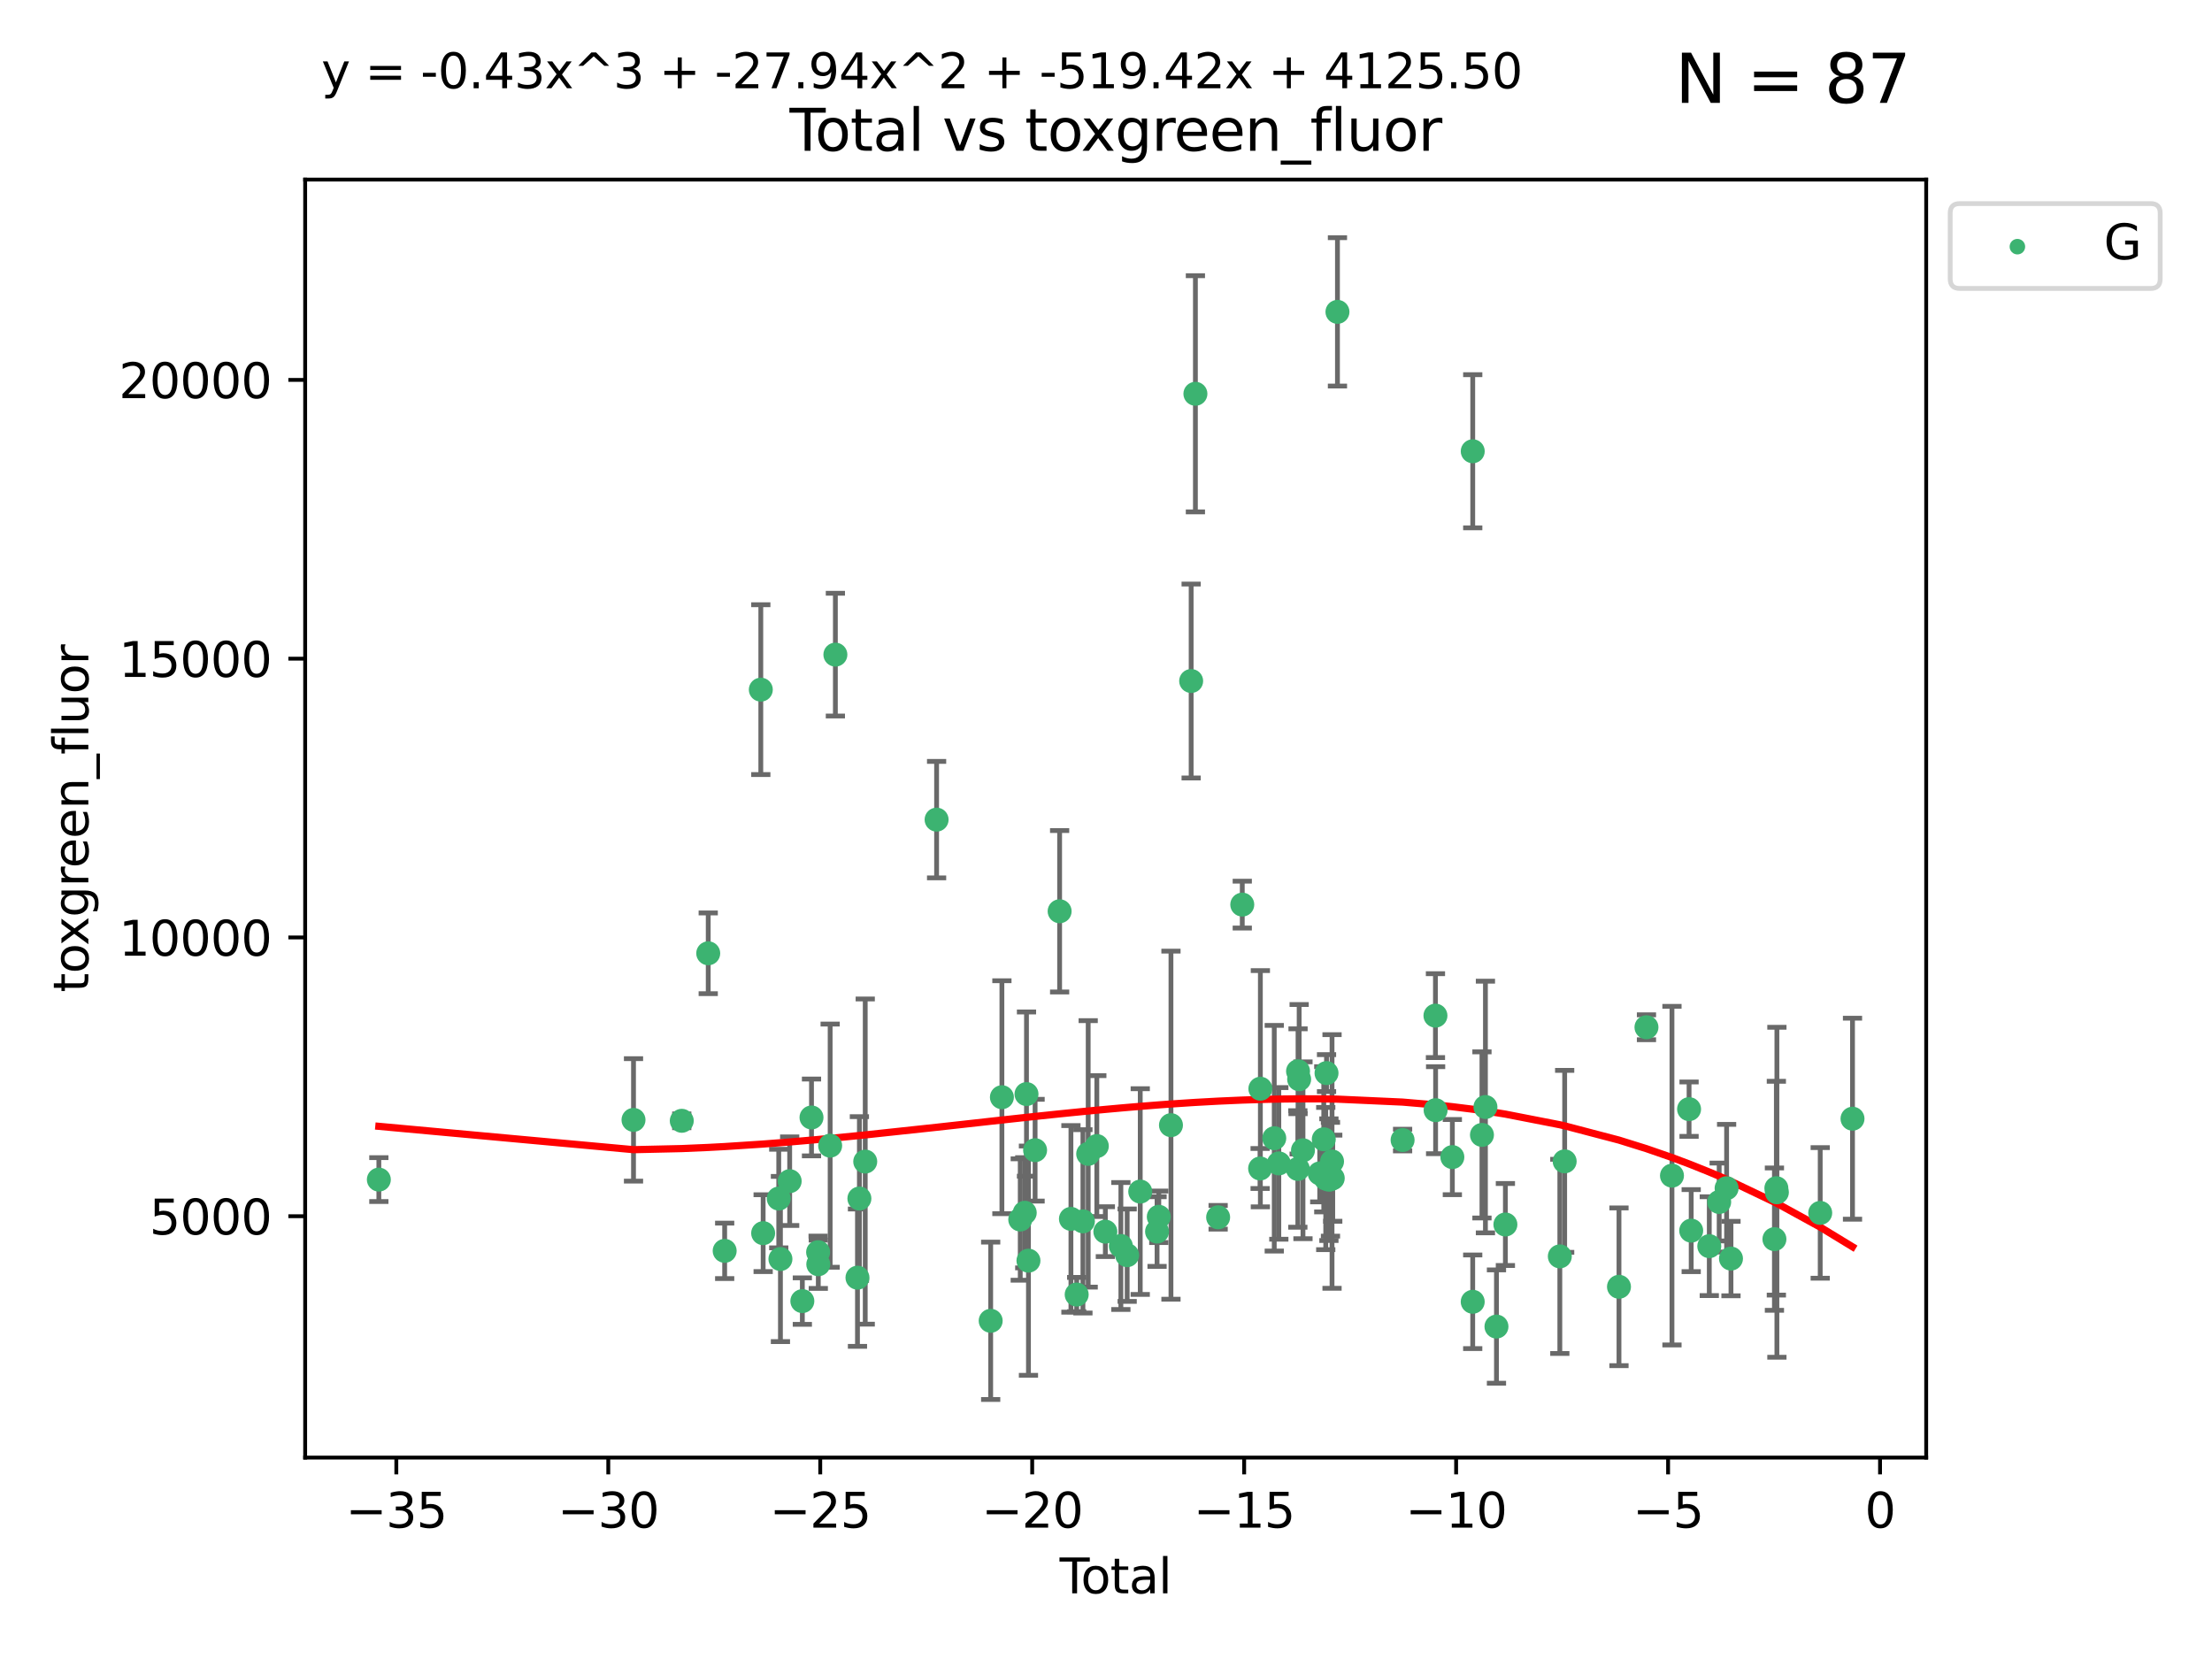 <?xml version="1.0" encoding="utf-8" standalone="no"?>
<!DOCTYPE svg PUBLIC "-//W3C//DTD SVG 1.1//EN"
  "http://www.w3.org/Graphics/SVG/1.1/DTD/svg11.dtd">
<svg xmlns:xlink="http://www.w3.org/1999/xlink" width="460.8pt" height="345.6pt" viewBox="0 0 460.8 345.6" xmlns="http://www.w3.org/2000/svg" version="1.1">
 <defs>
  <style type="text/css">*{stroke-linejoin: round; stroke-linecap: butt}</style>
 </defs>
 <g id="figure_1">
  <g id="patch_1">
   <path d="M 0 345.6 
L 460.8 345.6 
L 460.8 0 
L 0 0 
z
" style="fill: #ffffff"/>
  </g>
  <g id="axes_1">
   <g id="patch_2">
    <path d="M 63.571 303.64 
L 401.26 303.64 
L 401.26 37.411 
L 63.571 37.411 
z
" style="fill: #ffffff"/>
   </g>
   <g id="PathCollection_1">
    <defs>
     <path id="ma79d09a22a" d="M 0 1.118 
C 0.297 1.118 0.581 1 0.791 0.791 
C 1 0.581 1.118 0.297 1.118 0 
C 1.118 -0.297 1 -0.581 0.791 -0.791 
C 0.581 -1 0.297 -1.118 0 -1.118 
C -0.297 -1.118 -0.581 -1 -0.791 -0.791 
C -1 -0.581 -1.118 -0.297 -1.118 0 
C -1.118 0.297 -1 0.581 -0.791 0.791 
C -0.581 1 -0.297 1.118 0 1.118 
z
" style="stroke: #3cb371"/>
    </defs>
    <g clip-path="url(#pd1671b011e)">
     <use xlink:href="#ma79d09a22a" x="78.921" y="245.732" style="fill: #3cb371; stroke: #3cb371"/>
     <use xlink:href="#ma79d09a22a" x="131.972" y="233.294" style="fill: #3cb371; stroke: #3cb371"/>
     <use xlink:href="#ma79d09a22a" x="142.024" y="233.482" style="fill: #3cb371; stroke: #3cb371"/>
     <use xlink:href="#ma79d09a22a" x="147.537" y="198.589" style="fill: #3cb371; stroke: #3cb371"/>
     <use xlink:href="#ma79d09a22a" x="150.962" y="260.576" style="fill: #3cb371; stroke: #3cb371"/>
     <use xlink:href="#ma79d09a22a" x="158.491" y="143.666" style="fill: #3cb371; stroke: #3cb371"/>
     <use xlink:href="#ma79d09a22a" x="158.978" y="256.89" style="fill: #3cb371; stroke: #3cb371"/>
     <use xlink:href="#ma79d09a22a" x="162.227" y="249.68" style="fill: #3cb371; stroke: #3cb371"/>
     <use xlink:href="#ma79d09a22a" x="162.579" y="262.275" style="fill: #3cb371; stroke: #3cb371"/>
     <use xlink:href="#ma79d09a22a" x="164.504" y="246.059" style="fill: #3cb371; stroke: #3cb371"/>
     <use xlink:href="#ma79d09a22a" x="167.143" y="271.044" style="fill: #3cb371; stroke: #3cb371"/>
     <use xlink:href="#ma79d09a22a" x="169.051" y="232.789" style="fill: #3cb371; stroke: #3cb371"/>
     <use xlink:href="#ma79d09a22a" x="170.429" y="260.852" style="fill: #3cb371; stroke: #3cb371"/>
     <use xlink:href="#ma79d09a22a" x="170.466" y="263.367" style="fill: #3cb371; stroke: #3cb371"/>
     <use xlink:href="#ma79d09a22a" x="172.937" y="238.659" style="fill: #3cb371; stroke: #3cb371"/>
     <use xlink:href="#ma79d09a22a" x="174.025" y="136.372" style="fill: #3cb371; stroke: #3cb371"/>
     <use xlink:href="#ma79d09a22a" x="178.628" y="266.162" style="fill: #3cb371; stroke: #3cb371"/>
     <use xlink:href="#ma79d09a22a" x="179.027" y="249.676" style="fill: #3cb371; stroke: #3cb371"/>
     <use xlink:href="#ma79d09a22a" x="180.244" y="241.975" style="fill: #3cb371; stroke: #3cb371"/>
     <use xlink:href="#ma79d09a22a" x="195.11" y="170.744" style="fill: #3cb371; stroke: #3cb371"/>
     <use xlink:href="#ma79d09a22a" x="206.377" y="275.148" style="fill: #3cb371; stroke: #3cb371"/>
     <use xlink:href="#ma79d09a22a" x="208.715" y="228.569" style="fill: #3cb371; stroke: #3cb371"/>
     <use xlink:href="#ma79d09a22a" x="212.536" y="254.048" style="fill: #3cb371; stroke: #3cb371"/>
     <use xlink:href="#ma79d09a22a" x="213.473" y="252.641" style="fill: #3cb371; stroke: #3cb371"/>
     <use xlink:href="#ma79d09a22a" x="213.837" y="227.916" style="fill: #3cb371; stroke: #3cb371"/>
     <use xlink:href="#ma79d09a22a" x="214.246" y="262.619" style="fill: #3cb371; stroke: #3cb371"/>
     <use xlink:href="#ma79d09a22a" x="215.629" y="239.605" style="fill: #3cb371; stroke: #3cb371"/>
     <use xlink:href="#ma79d09a22a" x="220.74" y="189.833" style="fill: #3cb371; stroke: #3cb371"/>
     <use xlink:href="#ma79d09a22a" x="223.095" y="253.913" style="fill: #3cb371; stroke: #3cb371"/>
     <use xlink:href="#ma79d09a22a" x="224.293" y="269.678" style="fill: #3cb371; stroke: #3cb371"/>
     <use xlink:href="#ma79d09a22a" x="225.593" y="254.428" style="fill: #3cb371; stroke: #3cb371"/>
     <use xlink:href="#ma79d09a22a" x="226.69" y="240.374" style="fill: #3cb371; stroke: #3cb371"/>
     <use xlink:href="#ma79d09a22a" x="228.487" y="238.748" style="fill: #3cb371; stroke: #3cb371"/>
     <use xlink:href="#ma79d09a22a" x="230.265" y="256.574" style="fill: #3cb371; stroke: #3cb371"/>
     <use xlink:href="#ma79d09a22a" x="233.498" y="259.566" style="fill: #3cb371; stroke: #3cb371"/>
     <use xlink:href="#ma79d09a22a" x="234.811" y="261.478" style="fill: #3cb371; stroke: #3cb371"/>
     <use xlink:href="#ma79d09a22a" x="237.534" y="248.227" style="fill: #3cb371; stroke: #3cb371"/>
     <use xlink:href="#ma79d09a22a" x="241.037" y="256.555" style="fill: #3cb371; stroke: #3cb371"/>
     <use xlink:href="#ma79d09a22a" x="241.398" y="253.484" style="fill: #3cb371; stroke: #3cb371"/>
     <use xlink:href="#ma79d09a22a" x="243.933" y="234.391" style="fill: #3cb371; stroke: #3cb371"/>
     <use xlink:href="#ma79d09a22a" x="248.139" y="141.867" style="fill: #3cb371; stroke: #3cb371"/>
     <use xlink:href="#ma79d09a22a" x="249.025" y="82.034" style="fill: #3cb371; stroke: #3cb371"/>
     <use xlink:href="#ma79d09a22a" x="253.76" y="253.586" style="fill: #3cb371; stroke: #3cb371"/>
     <use xlink:href="#ma79d09a22a" x="258.787" y="188.445" style="fill: #3cb371; stroke: #3cb371"/>
     <use xlink:href="#ma79d09a22a" x="262.506" y="243.418" style="fill: #3cb371; stroke: #3cb371"/>
     <use xlink:href="#ma79d09a22a" x="262.558" y="226.801" style="fill: #3cb371; stroke: #3cb371"/>
     <use xlink:href="#ma79d09a22a" x="265.451" y="237.114" style="fill: #3cb371; stroke: #3cb371"/>
     <use xlink:href="#ma79d09a22a" x="266.403" y="242.359" style="fill: #3cb371; stroke: #3cb371"/>
     <use xlink:href="#ma79d09a22a" x="270.364" y="243.513" style="fill: #3cb371; stroke: #3cb371"/>
     <use xlink:href="#ma79d09a22a" x="270.407" y="223.16" style="fill: #3cb371; stroke: #3cb371"/>
     <use xlink:href="#ma79d09a22a" x="270.637" y="224.828" style="fill: #3cb371; stroke: #3cb371"/>
     <use xlink:href="#ma79d09a22a" x="271.434" y="239.626" style="fill: #3cb371; stroke: #3cb371"/>
     <use xlink:href="#ma79d09a22a" x="274.924" y="244.445" style="fill: #3cb371; stroke: #3cb371"/>
     <use xlink:href="#ma79d09a22a" x="275.766" y="237.336" style="fill: #3cb371; stroke: #3cb371"/>
     <use xlink:href="#ma79d09a22a" x="276.176" y="245.516" style="fill: #3cb371; stroke: #3cb371"/>
     <use xlink:href="#ma79d09a22a" x="276.339" y="223.545" style="fill: #3cb371; stroke: #3cb371"/>
     <use xlink:href="#ma79d09a22a" x="276.837" y="245.747" style="fill: #3cb371; stroke: #3cb371"/>
     <use xlink:href="#ma79d09a22a" x="277.162" y="245.659" style="fill: #3cb371; stroke: #3cb371"/>
     <use xlink:href="#ma79d09a22a" x="277.487" y="241.956" style="fill: #3cb371; stroke: #3cb371"/>
     <use xlink:href="#ma79d09a22a" x="277.635" y="245.441" style="fill: #3cb371; stroke: #3cb371"/>
     <use xlink:href="#ma79d09a22a" x="278.617" y="64.967" style="fill: #3cb371; stroke: #3cb371"/>
     <use xlink:href="#ma79d09a22a" x="292.187" y="237.492" style="fill: #3cb371; stroke: #3cb371"/>
     <use xlink:href="#ma79d09a22a" x="299.03" y="211.577" style="fill: #3cb371; stroke: #3cb371"/>
     <use xlink:href="#ma79d09a22a" x="299.063" y="231.271" style="fill: #3cb371; stroke: #3cb371"/>
     <use xlink:href="#ma79d09a22a" x="302.551" y="241.044" style="fill: #3cb371; stroke: #3cb371"/>
     <use xlink:href="#ma79d09a22a" x="306.793" y="271.184" style="fill: #3cb371; stroke: #3cb371"/>
     <use xlink:href="#ma79d09a22a" x="306.798" y="94.006" style="fill: #3cb371; stroke: #3cb371"/>
     <use xlink:href="#ma79d09a22a" x="308.719" y="236.423" style="fill: #3cb371; stroke: #3cb371"/>
     <use xlink:href="#ma79d09a22a" x="309.443" y="230.613" style="fill: #3cb371; stroke: #3cb371"/>
     <use xlink:href="#ma79d09a22a" x="311.741" y="276.348" style="fill: #3cb371; stroke: #3cb371"/>
     <use xlink:href="#ma79d09a22a" x="313.601" y="255.088" style="fill: #3cb371; stroke: #3cb371"/>
     <use xlink:href="#ma79d09a22a" x="324.94" y="261.727" style="fill: #3cb371; stroke: #3cb371"/>
     <use xlink:href="#ma79d09a22a" x="325.948" y="241.931" style="fill: #3cb371; stroke: #3cb371"/>
     <use xlink:href="#ma79d09a22a" x="337.263" y="268.061" style="fill: #3cb371; stroke: #3cb371"/>
     <use xlink:href="#ma79d09a22a" x="342.989" y="213.997" style="fill: #3cb371; stroke: #3cb371"/>
     <use xlink:href="#ma79d09a22a" x="348.302" y="244.909" style="fill: #3cb371; stroke: #3cb371"/>
     <use xlink:href="#ma79d09a22a" x="351.864" y="231.055" style="fill: #3cb371; stroke: #3cb371"/>
     <use xlink:href="#ma79d09a22a" x="352.307" y="256.363" style="fill: #3cb371; stroke: #3cb371"/>
     <use xlink:href="#ma79d09a22a" x="356.076" y="259.599" style="fill: #3cb371; stroke: #3cb371"/>
     <use xlink:href="#ma79d09a22a" x="358.137" y="250.396" style="fill: #3cb371; stroke: #3cb371"/>
     <use xlink:href="#ma79d09a22a" x="359.684" y="247.523" style="fill: #3cb371; stroke: #3cb371"/>
     <use xlink:href="#ma79d09a22a" x="360.595" y="262.184" style="fill: #3cb371; stroke: #3cb371"/>
     <use xlink:href="#ma79d09a22a" x="369.645" y="258.134" style="fill: #3cb371; stroke: #3cb371"/>
     <use xlink:href="#ma79d09a22a" x="370.048" y="247.521" style="fill: #3cb371; stroke: #3cb371"/>
     <use xlink:href="#ma79d09a22a" x="370.16" y="248.374" style="fill: #3cb371; stroke: #3cb371"/>
     <use xlink:href="#ma79d09a22a" x="379.184" y="252.671" style="fill: #3cb371; stroke: #3cb371"/>
     <use xlink:href="#ma79d09a22a" x="385.911" y="233.046" style="fill: #3cb371; stroke: #3cb371"/>
    </g>
   </g>
   <g id="matplotlib.axis_1">
    <g id="xtick_1">
     <g id="line2d_1">
      <defs>
       <path id="m8d6af1a24a" d="M 0 0 
L 0 3.5 
" style="stroke: #000000; stroke-width: 0.8"/>
      </defs>
      <g>
       <use xlink:href="#m8d6af1a24a" x="82.561" y="303.64" style="stroke: #000000; stroke-width: 0.8"/>
      </g>
     </g>
     <g id="text_1">
      <!-- −35 -->
      <g transform="translate(72.009 318.238)scale(0.1 -0.1)">
       <defs>
        <path id="DejaVuSans-2212" d="M 678 2272 
L 4684 2272 
L 4684 1741 
L 678 1741 
L 678 2272 
z
" transform="scale(0.016)"/>
        <path id="DejaVuSans-33" d="M 2597 2516 
Q 3050 2419 3304 2112 
Q 3559 1806 3559 1356 
Q 3559 666 3084 287 
Q 2609 -91 1734 -91 
Q 1441 -91 1130 -33 
Q 819 25 488 141 
L 488 750 
Q 750 597 1062 519 
Q 1375 441 1716 441 
Q 2309 441 2620 675 
Q 2931 909 2931 1356 
Q 2931 1769 2642 2001 
Q 2353 2234 1838 2234 
L 1294 2234 
L 1294 2753 
L 1863 2753 
Q 2328 2753 2575 2939 
Q 2822 3125 2822 3475 
Q 2822 3834 2567 4026 
Q 2313 4219 1838 4219 
Q 1578 4219 1281 4162 
Q 984 4106 628 3988 
L 628 4550 
Q 988 4650 1302 4700 
Q 1616 4750 1894 4750 
Q 2613 4750 3031 4423 
Q 3450 4097 3450 3541 
Q 3450 3153 3228 2886 
Q 3006 2619 2597 2516 
z
" transform="scale(0.016)"/>
        <path id="DejaVuSans-35" d="M 691 4666 
L 3169 4666 
L 3169 4134 
L 1269 4134 
L 1269 2991 
Q 1406 3038 1543 3061 
Q 1681 3084 1819 3084 
Q 2600 3084 3056 2656 
Q 3513 2228 3513 1497 
Q 3513 744 3044 326 
Q 2575 -91 1722 -91 
Q 1428 -91 1123 -41 
Q 819 9 494 109 
L 494 744 
Q 775 591 1075 516 
Q 1375 441 1709 441 
Q 2250 441 2565 725 
Q 2881 1009 2881 1497 
Q 2881 1984 2565 2268 
Q 2250 2553 1709 2553 
Q 1456 2553 1204 2497 
Q 953 2441 691 2322 
L 691 4666 
z
" transform="scale(0.016)"/>
       </defs>
       <use xlink:href="#DejaVuSans-2212"/>
       <use xlink:href="#DejaVuSans-33" x="83.789"/>
       <use xlink:href="#DejaVuSans-35" x="147.412"/>
      </g>
     </g>
    </g>
    <g id="xtick_2">
     <g id="line2d_2">
      <g>
       <use xlink:href="#m8d6af1a24a" x="126.716" y="303.64" style="stroke: #000000; stroke-width: 0.8"/>
      </g>
     </g>
     <g id="text_2">
      <!-- −30 -->
      <g transform="translate(116.164 318.238)scale(0.1 -0.1)">
       <defs>
        <path id="DejaVuSans-30" d="M 2034 4250 
Q 1547 4250 1301 3770 
Q 1056 3291 1056 2328 
Q 1056 1369 1301 889 
Q 1547 409 2034 409 
Q 2525 409 2770 889 
Q 3016 1369 3016 2328 
Q 3016 3291 2770 3770 
Q 2525 4250 2034 4250 
z
M 2034 4750 
Q 2819 4750 3233 4129 
Q 3647 3509 3647 2328 
Q 3647 1150 3233 529 
Q 2819 -91 2034 -91 
Q 1250 -91 836 529 
Q 422 1150 422 2328 
Q 422 3509 836 4129 
Q 1250 4750 2034 4750 
z
" transform="scale(0.016)"/>
       </defs>
       <use xlink:href="#DejaVuSans-2212"/>
       <use xlink:href="#DejaVuSans-33" x="83.789"/>
       <use xlink:href="#DejaVuSans-30" x="147.412"/>
      </g>
     </g>
    </g>
    <g id="xtick_3">
     <g id="line2d_3">
      <g>
       <use xlink:href="#m8d6af1a24a" x="170.871" y="303.64" style="stroke: #000000; stroke-width: 0.8"/>
      </g>
     </g>
     <g id="text_3">
      <!-- −25 -->
      <g transform="translate(160.319 318.238)scale(0.1 -0.1)">
       <defs>
        <path id="DejaVuSans-32" d="M 1228 531 
L 3431 531 
L 3431 0 
L 469 0 
L 469 531 
Q 828 903 1448 1529 
Q 2069 2156 2228 2338 
Q 2531 2678 2651 2914 
Q 2772 3150 2772 3378 
Q 2772 3750 2511 3984 
Q 2250 4219 1831 4219 
Q 1534 4219 1204 4116 
Q 875 4013 500 3803 
L 500 4441 
Q 881 4594 1212 4672 
Q 1544 4750 1819 4750 
Q 2544 4750 2975 4387 
Q 3406 4025 3406 3419 
Q 3406 3131 3298 2873 
Q 3191 2616 2906 2266 
Q 2828 2175 2409 1742 
Q 1991 1309 1228 531 
z
" transform="scale(0.016)"/>
       </defs>
       <use xlink:href="#DejaVuSans-2212"/>
       <use xlink:href="#DejaVuSans-32" x="83.789"/>
       <use xlink:href="#DejaVuSans-35" x="147.412"/>
      </g>
     </g>
    </g>
    <g id="xtick_4">
     <g id="line2d_4">
      <g>
       <use xlink:href="#m8d6af1a24a" x="215.026" y="303.64" style="stroke: #000000; stroke-width: 0.8"/>
      </g>
     </g>
     <g id="text_4">
      <!-- −20 -->
      <g transform="translate(204.474 318.238)scale(0.1 -0.1)">
       <use xlink:href="#DejaVuSans-2212"/>
       <use xlink:href="#DejaVuSans-32" x="83.789"/>
       <use xlink:href="#DejaVuSans-30" x="147.412"/>
      </g>
     </g>
    </g>
    <g id="xtick_5">
     <g id="line2d_5">
      <g>
       <use xlink:href="#m8d6af1a24a" x="259.181" y="303.64" style="stroke: #000000; stroke-width: 0.8"/>
      </g>
     </g>
     <g id="text_5">
      <!-- −15 -->
      <g transform="translate(248.629 318.238)scale(0.1 -0.1)">
       <defs>
        <path id="DejaVuSans-31" d="M 794 531 
L 1825 531 
L 1825 4091 
L 703 3866 
L 703 4441 
L 1819 4666 
L 2450 4666 
L 2450 531 
L 3481 531 
L 3481 0 
L 794 0 
L 794 531 
z
" transform="scale(0.016)"/>
       </defs>
       <use xlink:href="#DejaVuSans-2212"/>
       <use xlink:href="#DejaVuSans-31" x="83.789"/>
       <use xlink:href="#DejaVuSans-35" x="147.412"/>
      </g>
     </g>
    </g>
    <g id="xtick_6">
     <g id="line2d_6">
      <g>
       <use xlink:href="#m8d6af1a24a" x="303.337" y="303.64" style="stroke: #000000; stroke-width: 0.8"/>
      </g>
     </g>
     <g id="text_6">
      <!-- −10 -->
      <g transform="translate(292.784 318.238)scale(0.1 -0.1)">
       <use xlink:href="#DejaVuSans-2212"/>
       <use xlink:href="#DejaVuSans-31" x="83.789"/>
       <use xlink:href="#DejaVuSans-30" x="147.412"/>
      </g>
     </g>
    </g>
    <g id="xtick_7">
     <g id="line2d_7">
      <g>
       <use xlink:href="#m8d6af1a24a" x="347.492" y="303.64" style="stroke: #000000; stroke-width: 0.8"/>
      </g>
     </g>
     <g id="text_7">
      <!-- −5 -->
      <g transform="translate(340.121 318.238)scale(0.1 -0.1)">
       <use xlink:href="#DejaVuSans-2212"/>
       <use xlink:href="#DejaVuSans-35" x="83.789"/>
      </g>
     </g>
    </g>
    <g id="xtick_8">
     <g id="line2d_8">
      <g>
       <use xlink:href="#m8d6af1a24a" x="391.647" y="303.64" style="stroke: #000000; stroke-width: 0.8"/>
      </g>
     </g>
     <g id="text_8">
      <!-- 0 -->
      <g transform="translate(388.466 318.238)scale(0.1 -0.1)">
       <use xlink:href="#DejaVuSans-30"/>
      </g>
     </g>
    </g>
    <g id="text_9">
     <!-- Total -->
     <g transform="translate(220.739 331.917)scale(0.1 -0.1)">
      <defs>
       <path id="DejaVuSans-54" d="M -19 4666 
L 3928 4666 
L 3928 4134 
L 2272 4134 
L 2272 0 
L 1638 0 
L 1638 4134 
L -19 4134 
L -19 4666 
z
" transform="scale(0.016)"/>
       <path id="DejaVuSans-6f" d="M 1959 3097 
Q 1497 3097 1228 2736 
Q 959 2375 959 1747 
Q 959 1119 1226 758 
Q 1494 397 1959 397 
Q 2419 397 2687 759 
Q 2956 1122 2956 1747 
Q 2956 2369 2687 2733 
Q 2419 3097 1959 3097 
z
M 1959 3584 
Q 2709 3584 3137 3096 
Q 3566 2609 3566 1747 
Q 3566 888 3137 398 
Q 2709 -91 1959 -91 
Q 1206 -91 779 398 
Q 353 888 353 1747 
Q 353 2609 779 3096 
Q 1206 3584 1959 3584 
z
" transform="scale(0.016)"/>
       <path id="DejaVuSans-74" d="M 1172 4494 
L 1172 3500 
L 2356 3500 
L 2356 3053 
L 1172 3053 
L 1172 1153 
Q 1172 725 1289 603 
Q 1406 481 1766 481 
L 2356 481 
L 2356 0 
L 1766 0 
Q 1100 0 847 248 
Q 594 497 594 1153 
L 594 3053 
L 172 3053 
L 172 3500 
L 594 3500 
L 594 4494 
L 1172 4494 
z
" transform="scale(0.016)"/>
       <path id="DejaVuSans-61" d="M 2194 1759 
Q 1497 1759 1228 1600 
Q 959 1441 959 1056 
Q 959 750 1161 570 
Q 1363 391 1709 391 
Q 2188 391 2477 730 
Q 2766 1069 2766 1631 
L 2766 1759 
L 2194 1759 
z
M 3341 1997 
L 3341 0 
L 2766 0 
L 2766 531 
Q 2569 213 2275 61 
Q 1981 -91 1556 -91 
Q 1019 -91 701 211 
Q 384 513 384 1019 
Q 384 1609 779 1909 
Q 1175 2209 1959 2209 
L 2766 2209 
L 2766 2266 
Q 2766 2663 2505 2880 
Q 2244 3097 1772 3097 
Q 1472 3097 1187 3025 
Q 903 2953 641 2809 
L 641 3341 
Q 956 3463 1253 3523 
Q 1550 3584 1831 3584 
Q 2591 3584 2966 3190 
Q 3341 2797 3341 1997 
z
" transform="scale(0.016)"/>
       <path id="DejaVuSans-6c" d="M 603 4863 
L 1178 4863 
L 1178 0 
L 603 0 
L 603 4863 
z
" transform="scale(0.016)"/>
      </defs>
      <use xlink:href="#DejaVuSans-54"/>
      <use xlink:href="#DejaVuSans-6f" x="44.084"/>
      <use xlink:href="#DejaVuSans-74" x="105.266"/>
      <use xlink:href="#DejaVuSans-61" x="144.475"/>
      <use xlink:href="#DejaVuSans-6c" x="205.754"/>
     </g>
    </g>
   </g>
   <g id="matplotlib.axis_2">
    <g id="ytick_1">
     <g id="line2d_9">
      <defs>
       <path id="m74bee16b87" d="M 0 0 
L -3.5 0 
" style="stroke: #000000; stroke-width: 0.8"/>
      </defs>
      <g>
       <use xlink:href="#m74bee16b87" x="63.571" y="253.36" style="stroke: #000000; stroke-width: 0.8"/>
      </g>
     </g>
     <g id="text_10">
      <!-- 5000 -->
      <g transform="translate(31.121 257.159)scale(0.1 -0.1)">
       <use xlink:href="#DejaVuSans-35"/>
       <use xlink:href="#DejaVuSans-30" x="63.623"/>
       <use xlink:href="#DejaVuSans-30" x="127.246"/>
       <use xlink:href="#DejaVuSans-30" x="190.869"/>
      </g>
     </g>
    </g>
    <g id="ytick_2">
     <g id="line2d_10">
      <g>
       <use xlink:href="#m74bee16b87" x="63.571" y="195.287" style="stroke: #000000; stroke-width: 0.8"/>
      </g>
     </g>
     <g id="text_11">
      <!-- 10000 -->
      <g transform="translate(24.759 199.086)scale(0.1 -0.1)">
       <use xlink:href="#DejaVuSans-31"/>
       <use xlink:href="#DejaVuSans-30" x="63.623"/>
       <use xlink:href="#DejaVuSans-30" x="127.246"/>
       <use xlink:href="#DejaVuSans-30" x="190.869"/>
       <use xlink:href="#DejaVuSans-30" x="254.492"/>
      </g>
     </g>
    </g>
    <g id="ytick_3">
     <g id="line2d_11">
      <g>
       <use xlink:href="#m74bee16b87" x="63.571" y="137.214" style="stroke: #000000; stroke-width: 0.8"/>
      </g>
     </g>
     <g id="text_12">
      <!-- 15000 -->
      <g transform="translate(24.759 141.014)scale(0.1 -0.1)">
       <use xlink:href="#DejaVuSans-31"/>
       <use xlink:href="#DejaVuSans-35" x="63.623"/>
       <use xlink:href="#DejaVuSans-30" x="127.246"/>
       <use xlink:href="#DejaVuSans-30" x="190.869"/>
       <use xlink:href="#DejaVuSans-30" x="254.492"/>
      </g>
     </g>
    </g>
    <g id="ytick_4">
     <g id="line2d_12">
      <g>
       <use xlink:href="#m74bee16b87" x="63.571" y="79.142" style="stroke: #000000; stroke-width: 0.8"/>
      </g>
     </g>
     <g id="text_13">
      <!-- 20000 -->
      <g transform="translate(24.759 82.941)scale(0.1 -0.1)">
       <use xlink:href="#DejaVuSans-32"/>
       <use xlink:href="#DejaVuSans-30" x="63.623"/>
       <use xlink:href="#DejaVuSans-30" x="127.246"/>
       <use xlink:href="#DejaVuSans-30" x="190.869"/>
       <use xlink:href="#DejaVuSans-30" x="254.492"/>
      </g>
     </g>
    </g>
    <g id="text_14">
     <!-- toxgreen_fluor -->
     <g transform="translate(18.401 206.72)rotate(-90)scale(0.1 -0.1)">
      <defs>
       <path id="DejaVuSans-78" d="M 3513 3500 
L 2247 1797 
L 3578 0 
L 2900 0 
L 1881 1375 
L 863 0 
L 184 0 
L 1544 1831 
L 300 3500 
L 978 3500 
L 1906 2253 
L 2834 3500 
L 3513 3500 
z
" transform="scale(0.016)"/>
       <path id="DejaVuSans-67" d="M 2906 1791 
Q 2906 2416 2648 2759 
Q 2391 3103 1925 3103 
Q 1463 3103 1205 2759 
Q 947 2416 947 1791 
Q 947 1169 1205 825 
Q 1463 481 1925 481 
Q 2391 481 2648 825 
Q 2906 1169 2906 1791 
z
M 3481 434 
Q 3481 -459 3084 -895 
Q 2688 -1331 1869 -1331 
Q 1566 -1331 1297 -1286 
Q 1028 -1241 775 -1147 
L 775 -588 
Q 1028 -725 1275 -790 
Q 1522 -856 1778 -856 
Q 2344 -856 2625 -561 
Q 2906 -266 2906 331 
L 2906 616 
Q 2728 306 2450 153 
Q 2172 0 1784 0 
Q 1141 0 747 490 
Q 353 981 353 1791 
Q 353 2603 747 3093 
Q 1141 3584 1784 3584 
Q 2172 3584 2450 3431 
Q 2728 3278 2906 2969 
L 2906 3500 
L 3481 3500 
L 3481 434 
z
" transform="scale(0.016)"/>
       <path id="DejaVuSans-72" d="M 2631 2963 
Q 2534 3019 2420 3045 
Q 2306 3072 2169 3072 
Q 1681 3072 1420 2755 
Q 1159 2438 1159 1844 
L 1159 0 
L 581 0 
L 581 3500 
L 1159 3500 
L 1159 2956 
Q 1341 3275 1631 3429 
Q 1922 3584 2338 3584 
Q 2397 3584 2469 3576 
Q 2541 3569 2628 3553 
L 2631 2963 
z
" transform="scale(0.016)"/>
       <path id="DejaVuSans-65" d="M 3597 1894 
L 3597 1613 
L 953 1613 
Q 991 1019 1311 708 
Q 1631 397 2203 397 
Q 2534 397 2845 478 
Q 3156 559 3463 722 
L 3463 178 
Q 3153 47 2828 -22 
Q 2503 -91 2169 -91 
Q 1331 -91 842 396 
Q 353 884 353 1716 
Q 353 2575 817 3079 
Q 1281 3584 2069 3584 
Q 2775 3584 3186 3129 
Q 3597 2675 3597 1894 
z
M 3022 2063 
Q 3016 2534 2758 2815 
Q 2500 3097 2075 3097 
Q 1594 3097 1305 2825 
Q 1016 2553 972 2059 
L 3022 2063 
z
" transform="scale(0.016)"/>
       <path id="DejaVuSans-6e" d="M 3513 2113 
L 3513 0 
L 2938 0 
L 2938 2094 
Q 2938 2591 2744 2837 
Q 2550 3084 2163 3084 
Q 1697 3084 1428 2787 
Q 1159 2491 1159 1978 
L 1159 0 
L 581 0 
L 581 3500 
L 1159 3500 
L 1159 2956 
Q 1366 3272 1645 3428 
Q 1925 3584 2291 3584 
Q 2894 3584 3203 3211 
Q 3513 2838 3513 2113 
z
" transform="scale(0.016)"/>
       <path id="DejaVuSans-5f" d="M 3263 -1063 
L 3263 -1509 
L -63 -1509 
L -63 -1063 
L 3263 -1063 
z
" transform="scale(0.016)"/>
       <path id="DejaVuSans-66" d="M 2375 4863 
L 2375 4384 
L 1825 4384 
Q 1516 4384 1395 4259 
Q 1275 4134 1275 3809 
L 1275 3500 
L 2222 3500 
L 2222 3053 
L 1275 3053 
L 1275 0 
L 697 0 
L 697 3053 
L 147 3053 
L 147 3500 
L 697 3500 
L 697 3744 
Q 697 4328 969 4595 
Q 1241 4863 1831 4863 
L 2375 4863 
z
" transform="scale(0.016)"/>
       <path id="DejaVuSans-75" d="M 544 1381 
L 544 3500 
L 1119 3500 
L 1119 1403 
Q 1119 906 1312 657 
Q 1506 409 1894 409 
Q 2359 409 2629 706 
Q 2900 1003 2900 1516 
L 2900 3500 
L 3475 3500 
L 3475 0 
L 2900 0 
L 2900 538 
Q 2691 219 2414 64 
Q 2138 -91 1772 -91 
Q 1169 -91 856 284 
Q 544 659 544 1381 
z
M 1991 3584 
L 1991 3584 
z
" transform="scale(0.016)"/>
      </defs>
      <use xlink:href="#DejaVuSans-74"/>
      <use xlink:href="#DejaVuSans-6f" x="39.209"/>
      <use xlink:href="#DejaVuSans-78" x="97.266"/>
      <use xlink:href="#DejaVuSans-67" x="156.445"/>
      <use xlink:href="#DejaVuSans-72" x="219.922"/>
      <use xlink:href="#DejaVuSans-65" x="258.785"/>
      <use xlink:href="#DejaVuSans-65" x="320.309"/>
      <use xlink:href="#DejaVuSans-6e" x="381.832"/>
      <use xlink:href="#DejaVuSans-5f" x="445.211"/>
      <use xlink:href="#DejaVuSans-66" x="495.211"/>
      <use xlink:href="#DejaVuSans-6c" x="530.416"/>
      <use xlink:href="#DejaVuSans-75" x="558.199"/>
      <use xlink:href="#DejaVuSans-6f" x="621.578"/>
      <use xlink:href="#DejaVuSans-72" x="682.76"/>
     </g>
    </g>
   </g>
   <g id="LineCollection_1">
    <path d="M 78.921 250.304 
L 78.921 241.161 
" clip-path="url(#pd1671b011e)" style="fill: none; stroke: #696969"/>
    <path d="M 131.972 246.049 
L 131.972 220.539 
" clip-path="url(#pd1671b011e)" style="fill: none; stroke: #696969"/>
    <path d="M 142.024 234.926 
L 142.024 232.037 
" clip-path="url(#pd1671b011e)" style="fill: none; stroke: #696969"/>
    <path d="M 147.537 206.994 
L 147.537 190.183 
" clip-path="url(#pd1671b011e)" style="fill: none; stroke: #696969"/>
    <path d="M 150.962 266.352 
L 150.962 254.8 
" clip-path="url(#pd1671b011e)" style="fill: none; stroke: #696969"/>
    <path d="M 158.491 161.354 
L 158.491 125.978 
" clip-path="url(#pd1671b011e)" style="fill: none; stroke: #696969"/>
    <path d="M 158.978 264.894 
L 158.978 248.885 
" clip-path="url(#pd1671b011e)" style="fill: none; stroke: #696969"/>
    <path d="M 162.227 259.95 
L 162.227 239.41 
" clip-path="url(#pd1671b011e)" style="fill: none; stroke: #696969"/>
    <path d="M 162.579 279.48 
L 162.579 245.069 
" clip-path="url(#pd1671b011e)" style="fill: none; stroke: #696969"/>
    <path d="M 164.504 255.286 
L 164.504 236.832 
" clip-path="url(#pd1671b011e)" style="fill: none; stroke: #696969"/>
    <path d="M 167.143 275.884 
L 167.143 266.205 
" clip-path="url(#pd1671b011e)" style="fill: none; stroke: #696969"/>
    <path d="M 169.051 240.792 
L 169.051 224.785 
" clip-path="url(#pd1671b011e)" style="fill: none; stroke: #696969"/>
    <path d="M 170.429 264.204 
L 170.429 257.5 
" clip-path="url(#pd1671b011e)" style="fill: none; stroke: #696969"/>
    <path d="M 170.466 268.398 
L 170.466 258.336 
" clip-path="url(#pd1671b011e)" style="fill: none; stroke: #696969"/>
    <path d="M 172.937 263.987 
L 172.937 213.332 
" clip-path="url(#pd1671b011e)" style="fill: none; stroke: #696969"/>
    <path d="M 174.025 149.158 
L 174.025 123.585 
" clip-path="url(#pd1671b011e)" style="fill: none; stroke: #696969"/>
    <path d="M 178.628 280.465 
L 178.628 251.86 
" clip-path="url(#pd1671b011e)" style="fill: none; stroke: #696969"/>
    <path d="M 179.027 266.733 
L 179.027 232.618 
" clip-path="url(#pd1671b011e)" style="fill: none; stroke: #696969"/>
    <path d="M 180.244 275.849 
L 180.244 208.101 
" clip-path="url(#pd1671b011e)" style="fill: none; stroke: #696969"/>
    <path d="M 195.11 182.873 
L 195.11 158.614 
" clip-path="url(#pd1671b011e)" style="fill: none; stroke: #696969"/>
    <path d="M 206.377 291.539 
L 206.377 258.758 
" clip-path="url(#pd1671b011e)" style="fill: none; stroke: #696969"/>
    <path d="M 208.715 252.835 
L 208.715 204.303 
" clip-path="url(#pd1671b011e)" style="fill: none; stroke: #696969"/>
    <path d="M 212.536 266.69 
L 212.536 241.405 
" clip-path="url(#pd1671b011e)" style="fill: none; stroke: #696969"/>
    <path d="M 213.473 264.126 
L 213.473 241.156 
" clip-path="url(#pd1671b011e)" style="fill: none; stroke: #696969"/>
    <path d="M 213.837 245.019 
L 213.837 210.812 
" clip-path="url(#pd1671b011e)" style="fill: none; stroke: #696969"/>
    <path d="M 214.246 286.499 
L 214.246 238.74 
" clip-path="url(#pd1671b011e)" style="fill: none; stroke: #696969"/>
    <path d="M 215.629 250.208 
L 215.629 229.002 
" clip-path="url(#pd1671b011e)" style="fill: none; stroke: #696969"/>
    <path d="M 220.74 206.647 
L 220.74 173.02 
" clip-path="url(#pd1671b011e)" style="fill: none; stroke: #696969"/>
    <path d="M 223.095 273.347 
L 223.095 234.479 
" clip-path="url(#pd1671b011e)" style="fill: none; stroke: #696969"/>
    <path d="M 224.293 273.247 
L 224.293 266.109 
" clip-path="url(#pd1671b011e)" style="fill: none; stroke: #696969"/>
    <path d="M 225.593 273.524 
L 225.593 235.332 
" clip-path="url(#pd1671b011e)" style="fill: none; stroke: #696969"/>
    <path d="M 226.69 268.128 
L 226.69 212.621 
" clip-path="url(#pd1671b011e)" style="fill: none; stroke: #696969"/>
    <path d="M 228.487 253.422 
L 228.487 224.074 
" clip-path="url(#pd1671b011e)" style="fill: none; stroke: #696969"/>
    <path d="M 230.265 261.766 
L 230.265 251.381 
" clip-path="url(#pd1671b011e)" style="fill: none; stroke: #696969"/>
    <path d="M 233.498 272.787 
L 233.498 246.345 
" clip-path="url(#pd1671b011e)" style="fill: none; stroke: #696969"/>
    <path d="M 234.811 271.103 
L 234.811 251.854 
" clip-path="url(#pd1671b011e)" style="fill: none; stroke: #696969"/>
    <path d="M 237.534 269.655 
L 237.534 226.8 
" clip-path="url(#pd1671b011e)" style="fill: none; stroke: #696969"/>
    <path d="M 241.037 263.811 
L 241.037 249.298 
" clip-path="url(#pd1671b011e)" style="fill: none; stroke: #696969"/>
    <path d="M 241.398 258.847 
L 241.398 248.121 
" clip-path="url(#pd1671b011e)" style="fill: none; stroke: #696969"/>
    <path d="M 243.933 270.646 
L 243.933 198.135 
" clip-path="url(#pd1671b011e)" style="fill: none; stroke: #696969"/>
    <path d="M 248.139 162.065 
L 248.139 121.668 
" clip-path="url(#pd1671b011e)" style="fill: none; stroke: #696969"/>
    <path d="M 249.025 106.635 
L 249.025 57.433 
" clip-path="url(#pd1671b011e)" style="fill: none; stroke: #696969"/>
    <path d="M 253.76 256.053 
L 253.76 251.119 
" clip-path="url(#pd1671b011e)" style="fill: none; stroke: #696969"/>
    <path d="M 258.787 193.327 
L 258.787 183.563 
" clip-path="url(#pd1671b011e)" style="fill: none; stroke: #696969"/>
    <path d="M 262.506 247.581 
L 262.506 239.255 
" clip-path="url(#pd1671b011e)" style="fill: none; stroke: #696969"/>
    <path d="M 262.558 251.409 
L 262.558 202.193 
" clip-path="url(#pd1671b011e)" style="fill: none; stroke: #696969"/>
    <path d="M 265.451 260.618 
L 265.451 213.61 
" clip-path="url(#pd1671b011e)" style="fill: none; stroke: #696969"/>
    <path d="M 266.403 258.152 
L 266.403 226.566 
" clip-path="url(#pd1671b011e)" style="fill: none; stroke: #696969"/>
    <path d="M 270.364 255.651 
L 270.364 231.375 
" clip-path="url(#pd1671b011e)" style="fill: none; stroke: #696969"/>
    <path d="M 270.407 231.997 
L 270.407 214.324 
" clip-path="url(#pd1671b011e)" style="fill: none; stroke: #696969"/>
    <path d="M 270.637 240.398 
L 270.637 209.258 
" clip-path="url(#pd1671b011e)" style="fill: none; stroke: #696969"/>
    <path d="M 271.434 258.046 
L 271.434 221.206 
" clip-path="url(#pd1671b011e)" style="fill: none; stroke: #696969"/>
    <path d="M 274.924 250.373 
L 274.924 238.518 
" clip-path="url(#pd1671b011e)" style="fill: none; stroke: #696969"/>
    <path d="M 275.766 252.46 
L 275.766 222.212 
" clip-path="url(#pd1671b011e)" style="fill: none; stroke: #696969"/>
    <path d="M 276.176 260.33 
L 276.176 230.703 
" clip-path="url(#pd1671b011e)" style="fill: none; stroke: #696969"/>
    <path d="M 276.339 227.392 
L 276.339 219.698 
" clip-path="url(#pd1671b011e)" style="fill: none; stroke: #696969"/>
    <path d="M 276.837 258.42 
L 276.837 233.075 
" clip-path="url(#pd1671b011e)" style="fill: none; stroke: #696969"/>
    <path d="M 277.162 257.517 
L 277.162 233.802 
" clip-path="url(#pd1671b011e)" style="fill: none; stroke: #696969"/>
    <path d="M 277.487 268.373 
L 277.487 215.539 
" clip-path="url(#pd1671b011e)" style="fill: none; stroke: #696969"/>
    <path d="M 277.635 254.412 
L 277.635 236.471 
" clip-path="url(#pd1671b011e)" style="fill: none; stroke: #696969"/>
    <path d="M 278.617 80.422 
L 278.617 49.513 
" clip-path="url(#pd1671b011e)" style="fill: none; stroke: #696969"/>
    <path d="M 292.187 239.749 
L 292.187 235.235 
" clip-path="url(#pd1671b011e)" style="fill: none; stroke: #696969"/>
    <path d="M 299.03 220.313 
L 299.03 202.84 
" clip-path="url(#pd1671b011e)" style="fill: none; stroke: #696969"/>
    <path d="M 299.063 240.335 
L 299.063 222.207 
" clip-path="url(#pd1671b011e)" style="fill: none; stroke: #696969"/>
    <path d="M 302.551 248.874 
L 302.551 233.214 
" clip-path="url(#pd1671b011e)" style="fill: none; stroke: #696969"/>
    <path d="M 306.793 280.938 
L 306.793 261.43 
" clip-path="url(#pd1671b011e)" style="fill: none; stroke: #696969"/>
    <path d="M 306.798 109.96 
L 306.798 78.052 
" clip-path="url(#pd1671b011e)" style="fill: none; stroke: #696969"/>
    <path d="M 308.719 253.725 
L 308.719 219.121 
" clip-path="url(#pd1671b011e)" style="fill: none; stroke: #696969"/>
    <path d="M 309.443 256.828 
L 309.443 204.397 
" clip-path="url(#pd1671b011e)" style="fill: none; stroke: #696969"/>
    <path d="M 311.741 288.149 
L 311.741 264.546 
" clip-path="url(#pd1671b011e)" style="fill: none; stroke: #696969"/>
    <path d="M 313.601 263.627 
L 313.601 246.548 
" clip-path="url(#pd1671b011e)" style="fill: none; stroke: #696969"/>
    <path d="M 324.94 281.953 
L 324.94 241.502 
" clip-path="url(#pd1671b011e)" style="fill: none; stroke: #696969"/>
    <path d="M 325.948 260.883 
L 325.948 222.979 
" clip-path="url(#pd1671b011e)" style="fill: none; stroke: #696969"/>
    <path d="M 337.263 284.491 
L 337.263 251.632 
" clip-path="url(#pd1671b011e)" style="fill: none; stroke: #696969"/>
    <path d="M 342.989 216.593 
L 342.989 211.402 
" clip-path="url(#pd1671b011e)" style="fill: none; stroke: #696969"/>
    <path d="M 348.302 280.177 
L 348.302 209.641 
" clip-path="url(#pd1671b011e)" style="fill: none; stroke: #696969"/>
    <path d="M 351.864 236.719 
L 351.864 225.392 
" clip-path="url(#pd1671b011e)" style="fill: none; stroke: #696969"/>
    <path d="M 352.307 264.905 
L 352.307 247.82 
" clip-path="url(#pd1671b011e)" style="fill: none; stroke: #696969"/>
    <path d="M 356.076 269.895 
L 356.076 249.303 
" clip-path="url(#pd1671b011e)" style="fill: none; stroke: #696969"/>
    <path d="M 358.137 258.505 
L 358.137 242.287 
" clip-path="url(#pd1671b011e)" style="fill: none; stroke: #696969"/>
    <path d="M 359.684 260.821 
L 359.684 234.225 
" clip-path="url(#pd1671b011e)" style="fill: none; stroke: #696969"/>
    <path d="M 360.595 269.935 
L 360.595 254.432 
" clip-path="url(#pd1671b011e)" style="fill: none; stroke: #696969"/>
    <path d="M 369.645 272.959 
L 369.645 243.31 
" clip-path="url(#pd1671b011e)" style="fill: none; stroke: #696969"/>
    <path d="M 370.048 269.792 
L 370.048 225.25 
" clip-path="url(#pd1671b011e)" style="fill: none; stroke: #696969"/>
    <path d="M 370.16 282.744 
L 370.16 214.005 
" clip-path="url(#pd1671b011e)" style="fill: none; stroke: #696969"/>
    <path d="M 379.184 266.272 
L 379.184 239.07 
" clip-path="url(#pd1671b011e)" style="fill: none; stroke: #696969"/>
    <path d="M 385.911 253.979 
L 385.911 212.113 
" clip-path="url(#pd1671b011e)" style="fill: none; stroke: #696969"/>
   </g>
   <g id="line2d_13">
    <defs>
     <path id="m11819fe07c" d="M 2 0 
L -2 -0 
" style="stroke: #696969"/>
    </defs>
    <g clip-path="url(#pd1671b011e)">
     <use xlink:href="#m11819fe07c" x="78.921" y="250.304" style="fill: #696969; stroke: #696969"/>
     <use xlink:href="#m11819fe07c" x="131.972" y="246.049" style="fill: #696969; stroke: #696969"/>
     <use xlink:href="#m11819fe07c" x="142.024" y="234.926" style="fill: #696969; stroke: #696969"/>
     <use xlink:href="#m11819fe07c" x="147.537" y="206.994" style="fill: #696969; stroke: #696969"/>
     <use xlink:href="#m11819fe07c" x="150.962" y="266.352" style="fill: #696969; stroke: #696969"/>
     <use xlink:href="#m11819fe07c" x="158.491" y="161.354" style="fill: #696969; stroke: #696969"/>
     <use xlink:href="#m11819fe07c" x="158.978" y="264.894" style="fill: #696969; stroke: #696969"/>
     <use xlink:href="#m11819fe07c" x="162.227" y="259.95" style="fill: #696969; stroke: #696969"/>
     <use xlink:href="#m11819fe07c" x="162.579" y="279.48" style="fill: #696969; stroke: #696969"/>
     <use xlink:href="#m11819fe07c" x="164.504" y="255.286" style="fill: #696969; stroke: #696969"/>
     <use xlink:href="#m11819fe07c" x="167.143" y="275.884" style="fill: #696969; stroke: #696969"/>
     <use xlink:href="#m11819fe07c" x="169.051" y="240.792" style="fill: #696969; stroke: #696969"/>
     <use xlink:href="#m11819fe07c" x="170.429" y="264.204" style="fill: #696969; stroke: #696969"/>
     <use xlink:href="#m11819fe07c" x="170.466" y="268.398" style="fill: #696969; stroke: #696969"/>
     <use xlink:href="#m11819fe07c" x="172.937" y="263.987" style="fill: #696969; stroke: #696969"/>
     <use xlink:href="#m11819fe07c" x="174.025" y="149.158" style="fill: #696969; stroke: #696969"/>
     <use xlink:href="#m11819fe07c" x="178.628" y="280.465" style="fill: #696969; stroke: #696969"/>
     <use xlink:href="#m11819fe07c" x="179.027" y="266.733" style="fill: #696969; stroke: #696969"/>
     <use xlink:href="#m11819fe07c" x="180.244" y="275.849" style="fill: #696969; stroke: #696969"/>
     <use xlink:href="#m11819fe07c" x="195.11" y="182.873" style="fill: #696969; stroke: #696969"/>
     <use xlink:href="#m11819fe07c" x="206.377" y="291.539" style="fill: #696969; stroke: #696969"/>
     <use xlink:href="#m11819fe07c" x="208.715" y="252.835" style="fill: #696969; stroke: #696969"/>
     <use xlink:href="#m11819fe07c" x="212.536" y="266.69" style="fill: #696969; stroke: #696969"/>
     <use xlink:href="#m11819fe07c" x="213.473" y="264.126" style="fill: #696969; stroke: #696969"/>
     <use xlink:href="#m11819fe07c" x="213.837" y="245.019" style="fill: #696969; stroke: #696969"/>
     <use xlink:href="#m11819fe07c" x="214.246" y="286.499" style="fill: #696969; stroke: #696969"/>
     <use xlink:href="#m11819fe07c" x="215.629" y="250.208" style="fill: #696969; stroke: #696969"/>
     <use xlink:href="#m11819fe07c" x="220.74" y="206.647" style="fill: #696969; stroke: #696969"/>
     <use xlink:href="#m11819fe07c" x="223.095" y="273.347" style="fill: #696969; stroke: #696969"/>
     <use xlink:href="#m11819fe07c" x="224.293" y="273.247" style="fill: #696969; stroke: #696969"/>
     <use xlink:href="#m11819fe07c" x="225.593" y="273.524" style="fill: #696969; stroke: #696969"/>
     <use xlink:href="#m11819fe07c" x="226.69" y="268.128" style="fill: #696969; stroke: #696969"/>
     <use xlink:href="#m11819fe07c" x="228.487" y="253.422" style="fill: #696969; stroke: #696969"/>
     <use xlink:href="#m11819fe07c" x="230.265" y="261.766" style="fill: #696969; stroke: #696969"/>
     <use xlink:href="#m11819fe07c" x="233.498" y="272.787" style="fill: #696969; stroke: #696969"/>
     <use xlink:href="#m11819fe07c" x="234.811" y="271.103" style="fill: #696969; stroke: #696969"/>
     <use xlink:href="#m11819fe07c" x="237.534" y="269.655" style="fill: #696969; stroke: #696969"/>
     <use xlink:href="#m11819fe07c" x="241.037" y="263.811" style="fill: #696969; stroke: #696969"/>
     <use xlink:href="#m11819fe07c" x="241.398" y="258.847" style="fill: #696969; stroke: #696969"/>
     <use xlink:href="#m11819fe07c" x="243.933" y="270.646" style="fill: #696969; stroke: #696969"/>
     <use xlink:href="#m11819fe07c" x="248.139" y="162.065" style="fill: #696969; stroke: #696969"/>
     <use xlink:href="#m11819fe07c" x="249.025" y="106.635" style="fill: #696969; stroke: #696969"/>
     <use xlink:href="#m11819fe07c" x="253.76" y="256.053" style="fill: #696969; stroke: #696969"/>
     <use xlink:href="#m11819fe07c" x="258.787" y="193.327" style="fill: #696969; stroke: #696969"/>
     <use xlink:href="#m11819fe07c" x="262.506" y="247.581" style="fill: #696969; stroke: #696969"/>
     <use xlink:href="#m11819fe07c" x="262.558" y="251.409" style="fill: #696969; stroke: #696969"/>
     <use xlink:href="#m11819fe07c" x="265.451" y="260.618" style="fill: #696969; stroke: #696969"/>
     <use xlink:href="#m11819fe07c" x="266.403" y="258.152" style="fill: #696969; stroke: #696969"/>
     <use xlink:href="#m11819fe07c" x="270.364" y="255.651" style="fill: #696969; stroke: #696969"/>
     <use xlink:href="#m11819fe07c" x="270.407" y="231.997" style="fill: #696969; stroke: #696969"/>
     <use xlink:href="#m11819fe07c" x="270.637" y="240.398" style="fill: #696969; stroke: #696969"/>
     <use xlink:href="#m11819fe07c" x="271.434" y="258.046" style="fill: #696969; stroke: #696969"/>
     <use xlink:href="#m11819fe07c" x="274.924" y="250.373" style="fill: #696969; stroke: #696969"/>
     <use xlink:href="#m11819fe07c" x="275.766" y="252.46" style="fill: #696969; stroke: #696969"/>
     <use xlink:href="#m11819fe07c" x="276.176" y="260.33" style="fill: #696969; stroke: #696969"/>
     <use xlink:href="#m11819fe07c" x="276.339" y="227.392" style="fill: #696969; stroke: #696969"/>
     <use xlink:href="#m11819fe07c" x="276.837" y="258.42" style="fill: #696969; stroke: #696969"/>
     <use xlink:href="#m11819fe07c" x="277.162" y="257.517" style="fill: #696969; stroke: #696969"/>
     <use xlink:href="#m11819fe07c" x="277.487" y="268.373" style="fill: #696969; stroke: #696969"/>
     <use xlink:href="#m11819fe07c" x="277.635" y="254.412" style="fill: #696969; stroke: #696969"/>
     <use xlink:href="#m11819fe07c" x="278.617" y="80.422" style="fill: #696969; stroke: #696969"/>
     <use xlink:href="#m11819fe07c" x="292.187" y="239.749" style="fill: #696969; stroke: #696969"/>
     <use xlink:href="#m11819fe07c" x="299.03" y="220.313" style="fill: #696969; stroke: #696969"/>
     <use xlink:href="#m11819fe07c" x="299.063" y="240.335" style="fill: #696969; stroke: #696969"/>
     <use xlink:href="#m11819fe07c" x="302.551" y="248.874" style="fill: #696969; stroke: #696969"/>
     <use xlink:href="#m11819fe07c" x="306.793" y="280.938" style="fill: #696969; stroke: #696969"/>
     <use xlink:href="#m11819fe07c" x="306.798" y="109.96" style="fill: #696969; stroke: #696969"/>
     <use xlink:href="#m11819fe07c" x="308.719" y="253.725" style="fill: #696969; stroke: #696969"/>
     <use xlink:href="#m11819fe07c" x="309.443" y="256.828" style="fill: #696969; stroke: #696969"/>
     <use xlink:href="#m11819fe07c" x="311.741" y="288.149" style="fill: #696969; stroke: #696969"/>
     <use xlink:href="#m11819fe07c" x="313.601" y="263.627" style="fill: #696969; stroke: #696969"/>
     <use xlink:href="#m11819fe07c" x="324.94" y="281.953" style="fill: #696969; stroke: #696969"/>
     <use xlink:href="#m11819fe07c" x="325.948" y="260.883" style="fill: #696969; stroke: #696969"/>
     <use xlink:href="#m11819fe07c" x="337.263" y="284.491" style="fill: #696969; stroke: #696969"/>
     <use xlink:href="#m11819fe07c" x="342.989" y="216.593" style="fill: #696969; stroke: #696969"/>
     <use xlink:href="#m11819fe07c" x="348.302" y="280.177" style="fill: #696969; stroke: #696969"/>
     <use xlink:href="#m11819fe07c" x="351.864" y="236.719" style="fill: #696969; stroke: #696969"/>
     <use xlink:href="#m11819fe07c" x="352.307" y="264.905" style="fill: #696969; stroke: #696969"/>
     <use xlink:href="#m11819fe07c" x="356.076" y="269.895" style="fill: #696969; stroke: #696969"/>
     <use xlink:href="#m11819fe07c" x="358.137" y="258.505" style="fill: #696969; stroke: #696969"/>
     <use xlink:href="#m11819fe07c" x="359.684" y="260.821" style="fill: #696969; stroke: #696969"/>
     <use xlink:href="#m11819fe07c" x="360.595" y="269.935" style="fill: #696969; stroke: #696969"/>
     <use xlink:href="#m11819fe07c" x="369.645" y="272.959" style="fill: #696969; stroke: #696969"/>
     <use xlink:href="#m11819fe07c" x="370.048" y="269.792" style="fill: #696969; stroke: #696969"/>
     <use xlink:href="#m11819fe07c" x="370.16" y="282.744" style="fill: #696969; stroke: #696969"/>
     <use xlink:href="#m11819fe07c" x="379.184" y="266.272" style="fill: #696969; stroke: #696969"/>
     <use xlink:href="#m11819fe07c" x="385.911" y="253.979" style="fill: #696969; stroke: #696969"/>
    </g>
   </g>
   <g id="line2d_14">
    <g clip-path="url(#pd1671b011e)">
     <use xlink:href="#m11819fe07c" x="78.921" y="241.161" style="fill: #696969; stroke: #696969"/>
     <use xlink:href="#m11819fe07c" x="131.972" y="220.539" style="fill: #696969; stroke: #696969"/>
     <use xlink:href="#m11819fe07c" x="142.024" y="232.037" style="fill: #696969; stroke: #696969"/>
     <use xlink:href="#m11819fe07c" x="147.537" y="190.183" style="fill: #696969; stroke: #696969"/>
     <use xlink:href="#m11819fe07c" x="150.962" y="254.8" style="fill: #696969; stroke: #696969"/>
     <use xlink:href="#m11819fe07c" x="158.491" y="125.978" style="fill: #696969; stroke: #696969"/>
     <use xlink:href="#m11819fe07c" x="158.978" y="248.885" style="fill: #696969; stroke: #696969"/>
     <use xlink:href="#m11819fe07c" x="162.227" y="239.41" style="fill: #696969; stroke: #696969"/>
     <use xlink:href="#m11819fe07c" x="162.579" y="245.069" style="fill: #696969; stroke: #696969"/>
     <use xlink:href="#m11819fe07c" x="164.504" y="236.832" style="fill: #696969; stroke: #696969"/>
     <use xlink:href="#m11819fe07c" x="167.143" y="266.205" style="fill: #696969; stroke: #696969"/>
     <use xlink:href="#m11819fe07c" x="169.051" y="224.785" style="fill: #696969; stroke: #696969"/>
     <use xlink:href="#m11819fe07c" x="170.429" y="257.5" style="fill: #696969; stroke: #696969"/>
     <use xlink:href="#m11819fe07c" x="170.466" y="258.336" style="fill: #696969; stroke: #696969"/>
     <use xlink:href="#m11819fe07c" x="172.937" y="213.332" style="fill: #696969; stroke: #696969"/>
     <use xlink:href="#m11819fe07c" x="174.025" y="123.585" style="fill: #696969; stroke: #696969"/>
     <use xlink:href="#m11819fe07c" x="178.628" y="251.86" style="fill: #696969; stroke: #696969"/>
     <use xlink:href="#m11819fe07c" x="179.027" y="232.618" style="fill: #696969; stroke: #696969"/>
     <use xlink:href="#m11819fe07c" x="180.244" y="208.101" style="fill: #696969; stroke: #696969"/>
     <use xlink:href="#m11819fe07c" x="195.11" y="158.614" style="fill: #696969; stroke: #696969"/>
     <use xlink:href="#m11819fe07c" x="206.377" y="258.758" style="fill: #696969; stroke: #696969"/>
     <use xlink:href="#m11819fe07c" x="208.715" y="204.303" style="fill: #696969; stroke: #696969"/>
     <use xlink:href="#m11819fe07c" x="212.536" y="241.405" style="fill: #696969; stroke: #696969"/>
     <use xlink:href="#m11819fe07c" x="213.473" y="241.156" style="fill: #696969; stroke: #696969"/>
     <use xlink:href="#m11819fe07c" x="213.837" y="210.812" style="fill: #696969; stroke: #696969"/>
     <use xlink:href="#m11819fe07c" x="214.246" y="238.74" style="fill: #696969; stroke: #696969"/>
     <use xlink:href="#m11819fe07c" x="215.629" y="229.002" style="fill: #696969; stroke: #696969"/>
     <use xlink:href="#m11819fe07c" x="220.74" y="173.02" style="fill: #696969; stroke: #696969"/>
     <use xlink:href="#m11819fe07c" x="223.095" y="234.479" style="fill: #696969; stroke: #696969"/>
     <use xlink:href="#m11819fe07c" x="224.293" y="266.109" style="fill: #696969; stroke: #696969"/>
     <use xlink:href="#m11819fe07c" x="225.593" y="235.332" style="fill: #696969; stroke: #696969"/>
     <use xlink:href="#m11819fe07c" x="226.69" y="212.621" style="fill: #696969; stroke: #696969"/>
     <use xlink:href="#m11819fe07c" x="228.487" y="224.074" style="fill: #696969; stroke: #696969"/>
     <use xlink:href="#m11819fe07c" x="230.265" y="251.381" style="fill: #696969; stroke: #696969"/>
     <use xlink:href="#m11819fe07c" x="233.498" y="246.345" style="fill: #696969; stroke: #696969"/>
     <use xlink:href="#m11819fe07c" x="234.811" y="251.854" style="fill: #696969; stroke: #696969"/>
     <use xlink:href="#m11819fe07c" x="237.534" y="226.8" style="fill: #696969; stroke: #696969"/>
     <use xlink:href="#m11819fe07c" x="241.037" y="249.298" style="fill: #696969; stroke: #696969"/>
     <use xlink:href="#m11819fe07c" x="241.398" y="248.121" style="fill: #696969; stroke: #696969"/>
     <use xlink:href="#m11819fe07c" x="243.933" y="198.135" style="fill: #696969; stroke: #696969"/>
     <use xlink:href="#m11819fe07c" x="248.139" y="121.668" style="fill: #696969; stroke: #696969"/>
     <use xlink:href="#m11819fe07c" x="249.025" y="57.433" style="fill: #696969; stroke: #696969"/>
     <use xlink:href="#m11819fe07c" x="253.76" y="251.119" style="fill: #696969; stroke: #696969"/>
     <use xlink:href="#m11819fe07c" x="258.787" y="183.563" style="fill: #696969; stroke: #696969"/>
     <use xlink:href="#m11819fe07c" x="262.506" y="239.255" style="fill: #696969; stroke: #696969"/>
     <use xlink:href="#m11819fe07c" x="262.558" y="202.193" style="fill: #696969; stroke: #696969"/>
     <use xlink:href="#m11819fe07c" x="265.451" y="213.61" style="fill: #696969; stroke: #696969"/>
     <use xlink:href="#m11819fe07c" x="266.403" y="226.566" style="fill: #696969; stroke: #696969"/>
     <use xlink:href="#m11819fe07c" x="270.364" y="231.375" style="fill: #696969; stroke: #696969"/>
     <use xlink:href="#m11819fe07c" x="270.407" y="214.324" style="fill: #696969; stroke: #696969"/>
     <use xlink:href="#m11819fe07c" x="270.637" y="209.258" style="fill: #696969; stroke: #696969"/>
     <use xlink:href="#m11819fe07c" x="271.434" y="221.206" style="fill: #696969; stroke: #696969"/>
     <use xlink:href="#m11819fe07c" x="274.924" y="238.518" style="fill: #696969; stroke: #696969"/>
     <use xlink:href="#m11819fe07c" x="275.766" y="222.212" style="fill: #696969; stroke: #696969"/>
     <use xlink:href="#m11819fe07c" x="276.176" y="230.703" style="fill: #696969; stroke: #696969"/>
     <use xlink:href="#m11819fe07c" x="276.339" y="219.698" style="fill: #696969; stroke: #696969"/>
     <use xlink:href="#m11819fe07c" x="276.837" y="233.075" style="fill: #696969; stroke: #696969"/>
     <use xlink:href="#m11819fe07c" x="277.162" y="233.802" style="fill: #696969; stroke: #696969"/>
     <use xlink:href="#m11819fe07c" x="277.487" y="215.539" style="fill: #696969; stroke: #696969"/>
     <use xlink:href="#m11819fe07c" x="277.635" y="236.471" style="fill: #696969; stroke: #696969"/>
     <use xlink:href="#m11819fe07c" x="278.617" y="49.513" style="fill: #696969; stroke: #696969"/>
     <use xlink:href="#m11819fe07c" x="292.187" y="235.235" style="fill: #696969; stroke: #696969"/>
     <use xlink:href="#m11819fe07c" x="299.03" y="202.84" style="fill: #696969; stroke: #696969"/>
     <use xlink:href="#m11819fe07c" x="299.063" y="222.207" style="fill: #696969; stroke: #696969"/>
     <use xlink:href="#m11819fe07c" x="302.551" y="233.214" style="fill: #696969; stroke: #696969"/>
     <use xlink:href="#m11819fe07c" x="306.793" y="261.43" style="fill: #696969; stroke: #696969"/>
     <use xlink:href="#m11819fe07c" x="306.798" y="78.052" style="fill: #696969; stroke: #696969"/>
     <use xlink:href="#m11819fe07c" x="308.719" y="219.121" style="fill: #696969; stroke: #696969"/>
     <use xlink:href="#m11819fe07c" x="309.443" y="204.397" style="fill: #696969; stroke: #696969"/>
     <use xlink:href="#m11819fe07c" x="311.741" y="264.546" style="fill: #696969; stroke: #696969"/>
     <use xlink:href="#m11819fe07c" x="313.601" y="246.548" style="fill: #696969; stroke: #696969"/>
     <use xlink:href="#m11819fe07c" x="324.94" y="241.502" style="fill: #696969; stroke: #696969"/>
     <use xlink:href="#m11819fe07c" x="325.948" y="222.979" style="fill: #696969; stroke: #696969"/>
     <use xlink:href="#m11819fe07c" x="337.263" y="251.632" style="fill: #696969; stroke: #696969"/>
     <use xlink:href="#m11819fe07c" x="342.989" y="211.402" style="fill: #696969; stroke: #696969"/>
     <use xlink:href="#m11819fe07c" x="348.302" y="209.641" style="fill: #696969; stroke: #696969"/>
     <use xlink:href="#m11819fe07c" x="351.864" y="225.392" style="fill: #696969; stroke: #696969"/>
     <use xlink:href="#m11819fe07c" x="352.307" y="247.82" style="fill: #696969; stroke: #696969"/>
     <use xlink:href="#m11819fe07c" x="356.076" y="249.303" style="fill: #696969; stroke: #696969"/>
     <use xlink:href="#m11819fe07c" x="358.137" y="242.287" style="fill: #696969; stroke: #696969"/>
     <use xlink:href="#m11819fe07c" x="359.684" y="234.225" style="fill: #696969; stroke: #696969"/>
     <use xlink:href="#m11819fe07c" x="360.595" y="254.432" style="fill: #696969; stroke: #696969"/>
     <use xlink:href="#m11819fe07c" x="369.645" y="243.31" style="fill: #696969; stroke: #696969"/>
     <use xlink:href="#m11819fe07c" x="370.048" y="225.25" style="fill: #696969; stroke: #696969"/>
     <use xlink:href="#m11819fe07c" x="370.16" y="214.005" style="fill: #696969; stroke: #696969"/>
     <use xlink:href="#m11819fe07c" x="379.184" y="239.07" style="fill: #696969; stroke: #696969"/>
     <use xlink:href="#m11819fe07c" x="385.911" y="212.113" style="fill: #696969; stroke: #696969"/>
    </g>
   </g>
   <g id="line2d_15">
    <path d="M 78.921 234.634 
L 131.972 239.497 
L 142.024 239.27 
L 147.537 239.032 
L 150.962 238.849 
L 158.491 238.359 
L 158.978 238.324 
L 162.227 238.076 
L 162.579 238.048 
L 164.504 237.892 
L 167.143 237.668 
L 169.051 237.5 
L 170.429 237.376 
L 170.466 237.372 
L 172.937 237.143 
L 174.025 237.039 
L 178.628 236.587 
L 179.027 236.547 
L 180.244 236.423 
L 195.11 234.83 
L 206.377 233.578 
L 208.715 233.32 
L 212.536 232.903 
L 213.473 232.802 
L 213.837 232.763 
L 214.246 232.719 
L 215.629 232.571 
L 220.74 232.037 
L 223.095 231.798 
L 224.293 231.678 
L 225.593 231.55 
L 226.69 231.443 
L 228.487 231.272 
L 230.265 231.106 
L 233.498 230.814 
L 234.811 230.7 
L 237.534 230.472 
L 241.037 230.196 
L 241.398 230.168 
L 243.933 229.983 
L 248.139 229.704 
L 249.025 229.649 
L 253.76 229.387 
L 258.787 229.166 
L 262.506 229.044 
L 262.558 229.042 
L 265.451 228.973 
L 266.403 228.955 
L 270.364 228.909 
L 270.407 228.909 
L 270.637 228.908 
L 271.434 228.905 
L 274.924 228.916 
L 275.766 228.925 
L 276.176 228.93 
L 276.339 228.932 
L 276.837 228.939 
L 277.162 228.944 
L 277.487 228.949 
L 277.635 228.952 
L 278.617 228.971 
L 292.187 229.586 
L 299.03 230.167 
L 299.063 230.171 
L 302.551 230.544 
L 306.793 231.071 
L 306.798 231.072 
L 308.719 231.338 
L 309.443 231.442 
L 311.741 231.791 
L 313.601 232.092 
L 324.94 234.306 
L 325.948 234.535 
L 337.263 237.503 
L 342.989 239.291 
L 348.302 241.132 
L 351.864 242.467 
L 352.307 242.639 
L 356.076 244.155 
L 358.137 245.024 
L 359.684 245.696 
L 360.595 246.099 
L 369.645 250.423 
L 370.048 250.63 
L 370.16 250.687 
L 379.184 255.635 
L 385.911 259.734 
" clip-path="url(#pd1671b011e)" style="fill: none; stroke: #ff0000; stroke-width: 1.5; stroke-linecap: square"/>
   </g>
   <g id="line2d_16">
    <defs>
     <path id="m269e17fdbe" d="M 0 2 
C 0.53 2 1.039 1.789 1.414 1.414 
C 1.789 1.039 2 0.53 2 0 
C 2 -0.53 1.789 -1.039 1.414 -1.414 
C 1.039 -1.789 0.53 -2 0 -2 
C -0.53 -2 -1.039 -1.789 -1.414 -1.414 
C -1.789 -1.039 -2 -0.53 -2 0 
C -2 0.53 -1.789 1.039 -1.414 1.414 
C -1.039 1.789 -0.53 2 0 2 
z
" style="stroke: #3cb371"/>
    </defs>
    <g clip-path="url(#pd1671b011e)">
     <use xlink:href="#m269e17fdbe" x="78.921" y="245.732" style="fill: #3cb371; stroke: #3cb371"/>
     <use xlink:href="#m269e17fdbe" x="131.972" y="233.294" style="fill: #3cb371; stroke: #3cb371"/>
     <use xlink:href="#m269e17fdbe" x="142.024" y="233.482" style="fill: #3cb371; stroke: #3cb371"/>
     <use xlink:href="#m269e17fdbe" x="147.537" y="198.589" style="fill: #3cb371; stroke: #3cb371"/>
     <use xlink:href="#m269e17fdbe" x="150.962" y="260.576" style="fill: #3cb371; stroke: #3cb371"/>
     <use xlink:href="#m269e17fdbe" x="158.491" y="143.666" style="fill: #3cb371; stroke: #3cb371"/>
     <use xlink:href="#m269e17fdbe" x="158.978" y="256.89" style="fill: #3cb371; stroke: #3cb371"/>
     <use xlink:href="#m269e17fdbe" x="162.227" y="249.68" style="fill: #3cb371; stroke: #3cb371"/>
     <use xlink:href="#m269e17fdbe" x="162.579" y="262.275" style="fill: #3cb371; stroke: #3cb371"/>
     <use xlink:href="#m269e17fdbe" x="164.504" y="246.059" style="fill: #3cb371; stroke: #3cb371"/>
     <use xlink:href="#m269e17fdbe" x="167.143" y="271.044" style="fill: #3cb371; stroke: #3cb371"/>
     <use xlink:href="#m269e17fdbe" x="169.051" y="232.789" style="fill: #3cb371; stroke: #3cb371"/>
     <use xlink:href="#m269e17fdbe" x="170.429" y="260.852" style="fill: #3cb371; stroke: #3cb371"/>
     <use xlink:href="#m269e17fdbe" x="170.466" y="263.367" style="fill: #3cb371; stroke: #3cb371"/>
     <use xlink:href="#m269e17fdbe" x="172.937" y="238.659" style="fill: #3cb371; stroke: #3cb371"/>
     <use xlink:href="#m269e17fdbe" x="174.025" y="136.372" style="fill: #3cb371; stroke: #3cb371"/>
     <use xlink:href="#m269e17fdbe" x="178.628" y="266.162" style="fill: #3cb371; stroke: #3cb371"/>
     <use xlink:href="#m269e17fdbe" x="179.027" y="249.676" style="fill: #3cb371; stroke: #3cb371"/>
     <use xlink:href="#m269e17fdbe" x="180.244" y="241.975" style="fill: #3cb371; stroke: #3cb371"/>
     <use xlink:href="#m269e17fdbe" x="195.11" y="170.744" style="fill: #3cb371; stroke: #3cb371"/>
     <use xlink:href="#m269e17fdbe" x="206.377" y="275.148" style="fill: #3cb371; stroke: #3cb371"/>
     <use xlink:href="#m269e17fdbe" x="208.715" y="228.569" style="fill: #3cb371; stroke: #3cb371"/>
     <use xlink:href="#m269e17fdbe" x="212.536" y="254.048" style="fill: #3cb371; stroke: #3cb371"/>
     <use xlink:href="#m269e17fdbe" x="213.473" y="252.641" style="fill: #3cb371; stroke: #3cb371"/>
     <use xlink:href="#m269e17fdbe" x="213.837" y="227.916" style="fill: #3cb371; stroke: #3cb371"/>
     <use xlink:href="#m269e17fdbe" x="214.246" y="262.619" style="fill: #3cb371; stroke: #3cb371"/>
     <use xlink:href="#m269e17fdbe" x="215.629" y="239.605" style="fill: #3cb371; stroke: #3cb371"/>
     <use xlink:href="#m269e17fdbe" x="220.74" y="189.833" style="fill: #3cb371; stroke: #3cb371"/>
     <use xlink:href="#m269e17fdbe" x="223.095" y="253.913" style="fill: #3cb371; stroke: #3cb371"/>
     <use xlink:href="#m269e17fdbe" x="224.293" y="269.678" style="fill: #3cb371; stroke: #3cb371"/>
     <use xlink:href="#m269e17fdbe" x="225.593" y="254.428" style="fill: #3cb371; stroke: #3cb371"/>
     <use xlink:href="#m269e17fdbe" x="226.69" y="240.374" style="fill: #3cb371; stroke: #3cb371"/>
     <use xlink:href="#m269e17fdbe" x="228.487" y="238.748" style="fill: #3cb371; stroke: #3cb371"/>
     <use xlink:href="#m269e17fdbe" x="230.265" y="256.574" style="fill: #3cb371; stroke: #3cb371"/>
     <use xlink:href="#m269e17fdbe" x="233.498" y="259.566" style="fill: #3cb371; stroke: #3cb371"/>
     <use xlink:href="#m269e17fdbe" x="234.811" y="261.478" style="fill: #3cb371; stroke: #3cb371"/>
     <use xlink:href="#m269e17fdbe" x="237.534" y="248.227" style="fill: #3cb371; stroke: #3cb371"/>
     <use xlink:href="#m269e17fdbe" x="241.037" y="256.555" style="fill: #3cb371; stroke: #3cb371"/>
     <use xlink:href="#m269e17fdbe" x="241.398" y="253.484" style="fill: #3cb371; stroke: #3cb371"/>
     <use xlink:href="#m269e17fdbe" x="243.933" y="234.391" style="fill: #3cb371; stroke: #3cb371"/>
     <use xlink:href="#m269e17fdbe" x="248.139" y="141.867" style="fill: #3cb371; stroke: #3cb371"/>
     <use xlink:href="#m269e17fdbe" x="249.025" y="82.034" style="fill: #3cb371; stroke: #3cb371"/>
     <use xlink:href="#m269e17fdbe" x="253.76" y="253.586" style="fill: #3cb371; stroke: #3cb371"/>
     <use xlink:href="#m269e17fdbe" x="258.787" y="188.445" style="fill: #3cb371; stroke: #3cb371"/>
     <use xlink:href="#m269e17fdbe" x="262.506" y="243.418" style="fill: #3cb371; stroke: #3cb371"/>
     <use xlink:href="#m269e17fdbe" x="262.558" y="226.801" style="fill: #3cb371; stroke: #3cb371"/>
     <use xlink:href="#m269e17fdbe" x="265.451" y="237.114" style="fill: #3cb371; stroke: #3cb371"/>
     <use xlink:href="#m269e17fdbe" x="266.403" y="242.359" style="fill: #3cb371; stroke: #3cb371"/>
     <use xlink:href="#m269e17fdbe" x="270.364" y="243.513" style="fill: #3cb371; stroke: #3cb371"/>
     <use xlink:href="#m269e17fdbe" x="270.407" y="223.16" style="fill: #3cb371; stroke: #3cb371"/>
     <use xlink:href="#m269e17fdbe" x="270.637" y="224.828" style="fill: #3cb371; stroke: #3cb371"/>
     <use xlink:href="#m269e17fdbe" x="271.434" y="239.626" style="fill: #3cb371; stroke: #3cb371"/>
     <use xlink:href="#m269e17fdbe" x="274.924" y="244.445" style="fill: #3cb371; stroke: #3cb371"/>
     <use xlink:href="#m269e17fdbe" x="275.766" y="237.336" style="fill: #3cb371; stroke: #3cb371"/>
     <use xlink:href="#m269e17fdbe" x="276.176" y="245.516" style="fill: #3cb371; stroke: #3cb371"/>
     <use xlink:href="#m269e17fdbe" x="276.339" y="223.545" style="fill: #3cb371; stroke: #3cb371"/>
     <use xlink:href="#m269e17fdbe" x="276.837" y="245.747" style="fill: #3cb371; stroke: #3cb371"/>
     <use xlink:href="#m269e17fdbe" x="277.162" y="245.659" style="fill: #3cb371; stroke: #3cb371"/>
     <use xlink:href="#m269e17fdbe" x="277.487" y="241.956" style="fill: #3cb371; stroke: #3cb371"/>
     <use xlink:href="#m269e17fdbe" x="277.635" y="245.441" style="fill: #3cb371; stroke: #3cb371"/>
     <use xlink:href="#m269e17fdbe" x="278.617" y="64.967" style="fill: #3cb371; stroke: #3cb371"/>
     <use xlink:href="#m269e17fdbe" x="292.187" y="237.492" style="fill: #3cb371; stroke: #3cb371"/>
     <use xlink:href="#m269e17fdbe" x="299.03" y="211.577" style="fill: #3cb371; stroke: #3cb371"/>
     <use xlink:href="#m269e17fdbe" x="299.063" y="231.271" style="fill: #3cb371; stroke: #3cb371"/>
     <use xlink:href="#m269e17fdbe" x="302.551" y="241.044" style="fill: #3cb371; stroke: #3cb371"/>
     <use xlink:href="#m269e17fdbe" x="306.793" y="271.184" style="fill: #3cb371; stroke: #3cb371"/>
     <use xlink:href="#m269e17fdbe" x="306.798" y="94.006" style="fill: #3cb371; stroke: #3cb371"/>
     <use xlink:href="#m269e17fdbe" x="308.719" y="236.423" style="fill: #3cb371; stroke: #3cb371"/>
     <use xlink:href="#m269e17fdbe" x="309.443" y="230.613" style="fill: #3cb371; stroke: #3cb371"/>
     <use xlink:href="#m269e17fdbe" x="311.741" y="276.348" style="fill: #3cb371; stroke: #3cb371"/>
     <use xlink:href="#m269e17fdbe" x="313.601" y="255.088" style="fill: #3cb371; stroke: #3cb371"/>
     <use xlink:href="#m269e17fdbe" x="324.94" y="261.727" style="fill: #3cb371; stroke: #3cb371"/>
     <use xlink:href="#m269e17fdbe" x="325.948" y="241.931" style="fill: #3cb371; stroke: #3cb371"/>
     <use xlink:href="#m269e17fdbe" x="337.263" y="268.061" style="fill: #3cb371; stroke: #3cb371"/>
     <use xlink:href="#m269e17fdbe" x="342.989" y="213.997" style="fill: #3cb371; stroke: #3cb371"/>
     <use xlink:href="#m269e17fdbe" x="348.302" y="244.909" style="fill: #3cb371; stroke: #3cb371"/>
     <use xlink:href="#m269e17fdbe" x="351.864" y="231.055" style="fill: #3cb371; stroke: #3cb371"/>
     <use xlink:href="#m269e17fdbe" x="352.307" y="256.363" style="fill: #3cb371; stroke: #3cb371"/>
     <use xlink:href="#m269e17fdbe" x="356.076" y="259.599" style="fill: #3cb371; stroke: #3cb371"/>
     <use xlink:href="#m269e17fdbe" x="358.137" y="250.396" style="fill: #3cb371; stroke: #3cb371"/>
     <use xlink:href="#m269e17fdbe" x="359.684" y="247.523" style="fill: #3cb371; stroke: #3cb371"/>
     <use xlink:href="#m269e17fdbe" x="360.595" y="262.184" style="fill: #3cb371; stroke: #3cb371"/>
     <use xlink:href="#m269e17fdbe" x="369.645" y="258.134" style="fill: #3cb371; stroke: #3cb371"/>
     <use xlink:href="#m269e17fdbe" x="370.048" y="247.521" style="fill: #3cb371; stroke: #3cb371"/>
     <use xlink:href="#m269e17fdbe" x="370.16" y="248.374" style="fill: #3cb371; stroke: #3cb371"/>
     <use xlink:href="#m269e17fdbe" x="379.184" y="252.671" style="fill: #3cb371; stroke: #3cb371"/>
     <use xlink:href="#m269e17fdbe" x="385.911" y="233.046" style="fill: #3cb371; stroke: #3cb371"/>
    </g>
   </g>
   <g id="patch_3">
    <path d="M 63.571 303.64 
L 63.571 37.411 
" style="fill: none; stroke: #000000; stroke-width: 0.8; stroke-linejoin: miter; stroke-linecap: square"/>
   </g>
   <g id="patch_4">
    <path d="M 401.26 303.64 
L 401.26 37.411 
" style="fill: none; stroke: #000000; stroke-width: 0.8; stroke-linejoin: miter; stroke-linecap: square"/>
   </g>
   <g id="patch_5">
    <path d="M 63.571 303.64 
L 401.26 303.64 
" style="fill: none; stroke: #000000; stroke-width: 0.8; stroke-linejoin: miter; stroke-linecap: square"/>
   </g>
   <g id="patch_6">
    <path d="M 63.571 37.411 
L 401.26 37.411 
" style="fill: none; stroke: #000000; stroke-width: 0.8; stroke-linejoin: miter; stroke-linecap: square"/>
   </g>
   <g id="text_15">
    <!-- N = 87 -->
    <g transform="translate(348.964 21.426)scale(0.14 -0.14)">
     <defs>
      <path id="DejaVuSans-4e" d="M 628 4666 
L 1478 4666 
L 3547 763 
L 3547 4666 
L 4159 4666 
L 4159 0 
L 3309 0 
L 1241 3903 
L 1241 0 
L 628 0 
L 628 4666 
z
" transform="scale(0.016)"/>
      <path id="DejaVuSans-20" transform="scale(0.016)"/>
      <path id="DejaVuSans-3d" d="M 678 2906 
L 4684 2906 
L 4684 2381 
L 678 2381 
L 678 2906 
z
M 678 1631 
L 4684 1631 
L 4684 1100 
L 678 1100 
L 678 1631 
z
" transform="scale(0.016)"/>
      <path id="DejaVuSans-38" d="M 2034 2216 
Q 1584 2216 1326 1975 
Q 1069 1734 1069 1313 
Q 1069 891 1326 650 
Q 1584 409 2034 409 
Q 2484 409 2743 651 
Q 3003 894 3003 1313 
Q 3003 1734 2745 1975 
Q 2488 2216 2034 2216 
z
M 1403 2484 
Q 997 2584 770 2862 
Q 544 3141 544 3541 
Q 544 4100 942 4425 
Q 1341 4750 2034 4750 
Q 2731 4750 3128 4425 
Q 3525 4100 3525 3541 
Q 3525 3141 3298 2862 
Q 3072 2584 2669 2484 
Q 3125 2378 3379 2068 
Q 3634 1759 3634 1313 
Q 3634 634 3220 271 
Q 2806 -91 2034 -91 
Q 1263 -91 848 271 
Q 434 634 434 1313 
Q 434 1759 690 2068 
Q 947 2378 1403 2484 
z
M 1172 3481 
Q 1172 3119 1398 2916 
Q 1625 2713 2034 2713 
Q 2441 2713 2670 2916 
Q 2900 3119 2900 3481 
Q 2900 3844 2670 4047 
Q 2441 4250 2034 4250 
Q 1625 4250 1398 4047 
Q 1172 3844 1172 3481 
z
" transform="scale(0.016)"/>
      <path id="DejaVuSans-37" d="M 525 4666 
L 3525 4666 
L 3525 4397 
L 1831 0 
L 1172 0 
L 2766 4134 
L 525 4134 
L 525 4666 
z
" transform="scale(0.016)"/>
     </defs>
     <use xlink:href="#DejaVuSans-4e"/>
     <use xlink:href="#DejaVuSans-20" x="74.805"/>
     <use xlink:href="#DejaVuSans-3d" x="106.592"/>
     <use xlink:href="#DejaVuSans-20" x="190.381"/>
     <use xlink:href="#DejaVuSans-38" x="222.168"/>
     <use xlink:href="#DejaVuSans-37" x="285.791"/>
    </g>
   </g>
   <g id="text_16">
    <!-- y = -0.43x^3 + -27.94x^2 + -519.42x + 4125.50 -->
    <g transform="translate(66.948 18.387)scale(0.1 -0.1)">
     <defs>
      <path id="DejaVuSans-79" d="M 2059 -325 
Q 1816 -950 1584 -1140 
Q 1353 -1331 966 -1331 
L 506 -1331 
L 506 -850 
L 844 -850 
Q 1081 -850 1212 -737 
Q 1344 -625 1503 -206 
L 1606 56 
L 191 3500 
L 800 3500 
L 1894 763 
L 2988 3500 
L 3597 3500 
L 2059 -325 
z
" transform="scale(0.016)"/>
      <path id="DejaVuSans-2d" d="M 313 2009 
L 1997 2009 
L 1997 1497 
L 313 1497 
L 313 2009 
z
" transform="scale(0.016)"/>
      <path id="DejaVuSans-2e" d="M 684 794 
L 1344 794 
L 1344 0 
L 684 0 
L 684 794 
z
" transform="scale(0.016)"/>
      <path id="DejaVuSans-34" d="M 2419 4116 
L 825 1625 
L 2419 1625 
L 2419 4116 
z
M 2253 4666 
L 3047 4666 
L 3047 1625 
L 3713 1625 
L 3713 1100 
L 3047 1100 
L 3047 0 
L 2419 0 
L 2419 1100 
L 313 1100 
L 313 1709 
L 2253 4666 
z
" transform="scale(0.016)"/>
      <path id="DejaVuSans-5e" d="M 2988 4666 
L 4684 2925 
L 4056 2925 
L 2681 4159 
L 1306 2925 
L 678 2925 
L 2375 4666 
L 2988 4666 
z
" transform="scale(0.016)"/>
      <path id="DejaVuSans-2b" d="M 2944 4013 
L 2944 2272 
L 4684 2272 
L 4684 1741 
L 2944 1741 
L 2944 0 
L 2419 0 
L 2419 1741 
L 678 1741 
L 678 2272 
L 2419 2272 
L 2419 4013 
L 2944 4013 
z
" transform="scale(0.016)"/>
      <path id="DejaVuSans-39" d="M 703 97 
L 703 672 
Q 941 559 1184 500 
Q 1428 441 1663 441 
Q 2288 441 2617 861 
Q 2947 1281 2994 2138 
Q 2813 1869 2534 1725 
Q 2256 1581 1919 1581 
Q 1219 1581 811 2004 
Q 403 2428 403 3163 
Q 403 3881 828 4315 
Q 1253 4750 1959 4750 
Q 2769 4750 3195 4129 
Q 3622 3509 3622 2328 
Q 3622 1225 3098 567 
Q 2575 -91 1691 -91 
Q 1453 -91 1209 -44 
Q 966 3 703 97 
z
M 1959 2075 
Q 2384 2075 2632 2365 
Q 2881 2656 2881 3163 
Q 2881 3666 2632 3958 
Q 2384 4250 1959 4250 
Q 1534 4250 1286 3958 
Q 1038 3666 1038 3163 
Q 1038 2656 1286 2365 
Q 1534 2075 1959 2075 
z
" transform="scale(0.016)"/>
     </defs>
     <use xlink:href="#DejaVuSans-79"/>
     <use xlink:href="#DejaVuSans-20" x="59.18"/>
     <use xlink:href="#DejaVuSans-3d" x="90.967"/>
     <use xlink:href="#DejaVuSans-20" x="174.756"/>
     <use xlink:href="#DejaVuSans-2d" x="206.543"/>
     <use xlink:href="#DejaVuSans-30" x="242.627"/>
     <use xlink:href="#DejaVuSans-2e" x="306.25"/>
     <use xlink:href="#DejaVuSans-34" x="338.037"/>
     <use xlink:href="#DejaVuSans-33" x="401.66"/>
     <use xlink:href="#DejaVuSans-78" x="465.283"/>
     <use xlink:href="#DejaVuSans-5e" x="524.463"/>
     <use xlink:href="#DejaVuSans-33" x="608.252"/>
     <use xlink:href="#DejaVuSans-20" x="671.875"/>
     <use xlink:href="#DejaVuSans-2b" x="703.662"/>
     <use xlink:href="#DejaVuSans-20" x="787.451"/>
     <use xlink:href="#DejaVuSans-2d" x="819.238"/>
     <use xlink:href="#DejaVuSans-32" x="855.322"/>
     <use xlink:href="#DejaVuSans-37" x="918.945"/>
     <use xlink:href="#DejaVuSans-2e" x="982.568"/>
     <use xlink:href="#DejaVuSans-39" x="1014.355"/>
     <use xlink:href="#DejaVuSans-34" x="1077.979"/>
     <use xlink:href="#DejaVuSans-78" x="1141.602"/>
     <use xlink:href="#DejaVuSans-5e" x="1200.781"/>
     <use xlink:href="#DejaVuSans-32" x="1284.57"/>
     <use xlink:href="#DejaVuSans-20" x="1348.193"/>
     <use xlink:href="#DejaVuSans-2b" x="1379.98"/>
     <use xlink:href="#DejaVuSans-20" x="1463.77"/>
     <use xlink:href="#DejaVuSans-2d" x="1495.557"/>
     <use xlink:href="#DejaVuSans-35" x="1531.641"/>
     <use xlink:href="#DejaVuSans-31" x="1595.264"/>
     <use xlink:href="#DejaVuSans-39" x="1658.887"/>
     <use xlink:href="#DejaVuSans-2e" x="1722.51"/>
     <use xlink:href="#DejaVuSans-34" x="1754.297"/>
     <use xlink:href="#DejaVuSans-32" x="1817.92"/>
     <use xlink:href="#DejaVuSans-78" x="1881.543"/>
     <use xlink:href="#DejaVuSans-20" x="1940.723"/>
     <use xlink:href="#DejaVuSans-2b" x="1972.51"/>
     <use xlink:href="#DejaVuSans-20" x="2056.299"/>
     <use xlink:href="#DejaVuSans-34" x="2088.086"/>
     <use xlink:href="#DejaVuSans-31" x="2151.709"/>
     <use xlink:href="#DejaVuSans-32" x="2215.332"/>
     <use xlink:href="#DejaVuSans-35" x="2278.955"/>
     <use xlink:href="#DejaVuSans-2e" x="2342.578"/>
     <use xlink:href="#DejaVuSans-35" x="2374.365"/>
     <use xlink:href="#DejaVuSans-30" x="2437.988"/>
    </g>
   </g>
   <g id="text_17">
    <!-- Total vs toxgreen_fluor -->
    <g transform="translate(164.48 31.411)scale(0.12 -0.12)">
     <defs>
      <path id="DejaVuSans-76" d="M 191 3500 
L 800 3500 
L 1894 563 
L 2988 3500 
L 3597 3500 
L 2284 0 
L 1503 0 
L 191 3500 
z
" transform="scale(0.016)"/>
      <path id="DejaVuSans-73" d="M 2834 3397 
L 2834 2853 
Q 2591 2978 2328 3040 
Q 2066 3103 1784 3103 
Q 1356 3103 1142 2972 
Q 928 2841 928 2578 
Q 928 2378 1081 2264 
Q 1234 2150 1697 2047 
L 1894 2003 
Q 2506 1872 2764 1633 
Q 3022 1394 3022 966 
Q 3022 478 2636 193 
Q 2250 -91 1575 -91 
Q 1294 -91 989 -36 
Q 684 19 347 128 
L 347 722 
Q 666 556 975 473 
Q 1284 391 1588 391 
Q 1994 391 2212 530 
Q 2431 669 2431 922 
Q 2431 1156 2273 1281 
Q 2116 1406 1581 1522 
L 1381 1569 
Q 847 1681 609 1914 
Q 372 2147 372 2553 
Q 372 3047 722 3315 
Q 1072 3584 1716 3584 
Q 2034 3584 2315 3537 
Q 2597 3491 2834 3397 
z
" transform="scale(0.016)"/>
     </defs>
     <use xlink:href="#DejaVuSans-54"/>
     <use xlink:href="#DejaVuSans-6f" x="44.084"/>
     <use xlink:href="#DejaVuSans-74" x="105.266"/>
     <use xlink:href="#DejaVuSans-61" x="144.475"/>
     <use xlink:href="#DejaVuSans-6c" x="205.754"/>
     <use xlink:href="#DejaVuSans-20" x="233.537"/>
     <use xlink:href="#DejaVuSans-76" x="265.324"/>
     <use xlink:href="#DejaVuSans-73" x="324.504"/>
     <use xlink:href="#DejaVuSans-20" x="376.604"/>
     <use xlink:href="#DejaVuSans-74" x="408.391"/>
     <use xlink:href="#DejaVuSans-6f" x="447.6"/>
     <use xlink:href="#DejaVuSans-78" x="505.656"/>
     <use xlink:href="#DejaVuSans-67" x="564.836"/>
     <use xlink:href="#DejaVuSans-72" x="628.312"/>
     <use xlink:href="#DejaVuSans-65" x="667.176"/>
     <use xlink:href="#DejaVuSans-65" x="728.699"/>
     <use xlink:href="#DejaVuSans-6e" x="790.223"/>
     <use xlink:href="#DejaVuSans-5f" x="853.602"/>
     <use xlink:href="#DejaVuSans-66" x="903.602"/>
     <use xlink:href="#DejaVuSans-6c" x="938.807"/>
     <use xlink:href="#DejaVuSans-75" x="966.59"/>
     <use xlink:href="#DejaVuSans-6f" x="1029.969"/>
     <use xlink:href="#DejaVuSans-72" x="1091.15"/>
    </g>
   </g>
   <g id="legend_1">
    <g id="patch_7">
     <path d="M 408.26 60.089 
L 448.008 60.089 
Q 450.008 60.089 450.008 58.089 
L 450.008 44.411 
Q 450.008 42.411 448.008 42.411 
L 408.26 42.411 
Q 406.26 42.411 406.26 44.411 
L 406.26 58.089 
Q 406.26 60.089 408.26 60.089 
z
" style="fill: #ffffff; opacity: 0.8; stroke: #cccccc; stroke-linejoin: miter"/>
    </g>
    <g id="PathCollection_2">
     <g>
      <use xlink:href="#ma79d09a22a" x="420.26" y="51.385" style="fill: #3cb371; stroke: #3cb371"/>
     </g>
    </g>
    <g id="text_18">
     <!-- G -->
     <g transform="translate(438.26 54.01)scale(0.1 -0.1)">
      <defs>
       <path id="DejaVuSans-47" d="M 3809 666 
L 3809 1919 
L 2778 1919 
L 2778 2438 
L 4434 2438 
L 4434 434 
Q 4069 175 3628 42 
Q 3188 -91 2688 -91 
Q 1594 -91 976 548 
Q 359 1188 359 2328 
Q 359 3472 976 4111 
Q 1594 4750 2688 4750 
Q 3144 4750 3555 4637 
Q 3966 4525 4313 4306 
L 4313 3634 
Q 3963 3931 3569 4081 
Q 3175 4231 2741 4231 
Q 1884 4231 1454 3753 
Q 1025 3275 1025 2328 
Q 1025 1384 1454 906 
Q 1884 428 2741 428 
Q 3075 428 3337 486 
Q 3600 544 3809 666 
z
" transform="scale(0.016)"/>
      </defs>
      <use xlink:href="#DejaVuSans-47"/>
     </g>
    </g>
   </g>
  </g>
 </g>
 <defs>
  <clipPath id="pd1671b011e">
   <rect x="63.571" y="37.411" width="337.689" height="266.229"/>
  </clipPath>
 </defs>
</svg>
